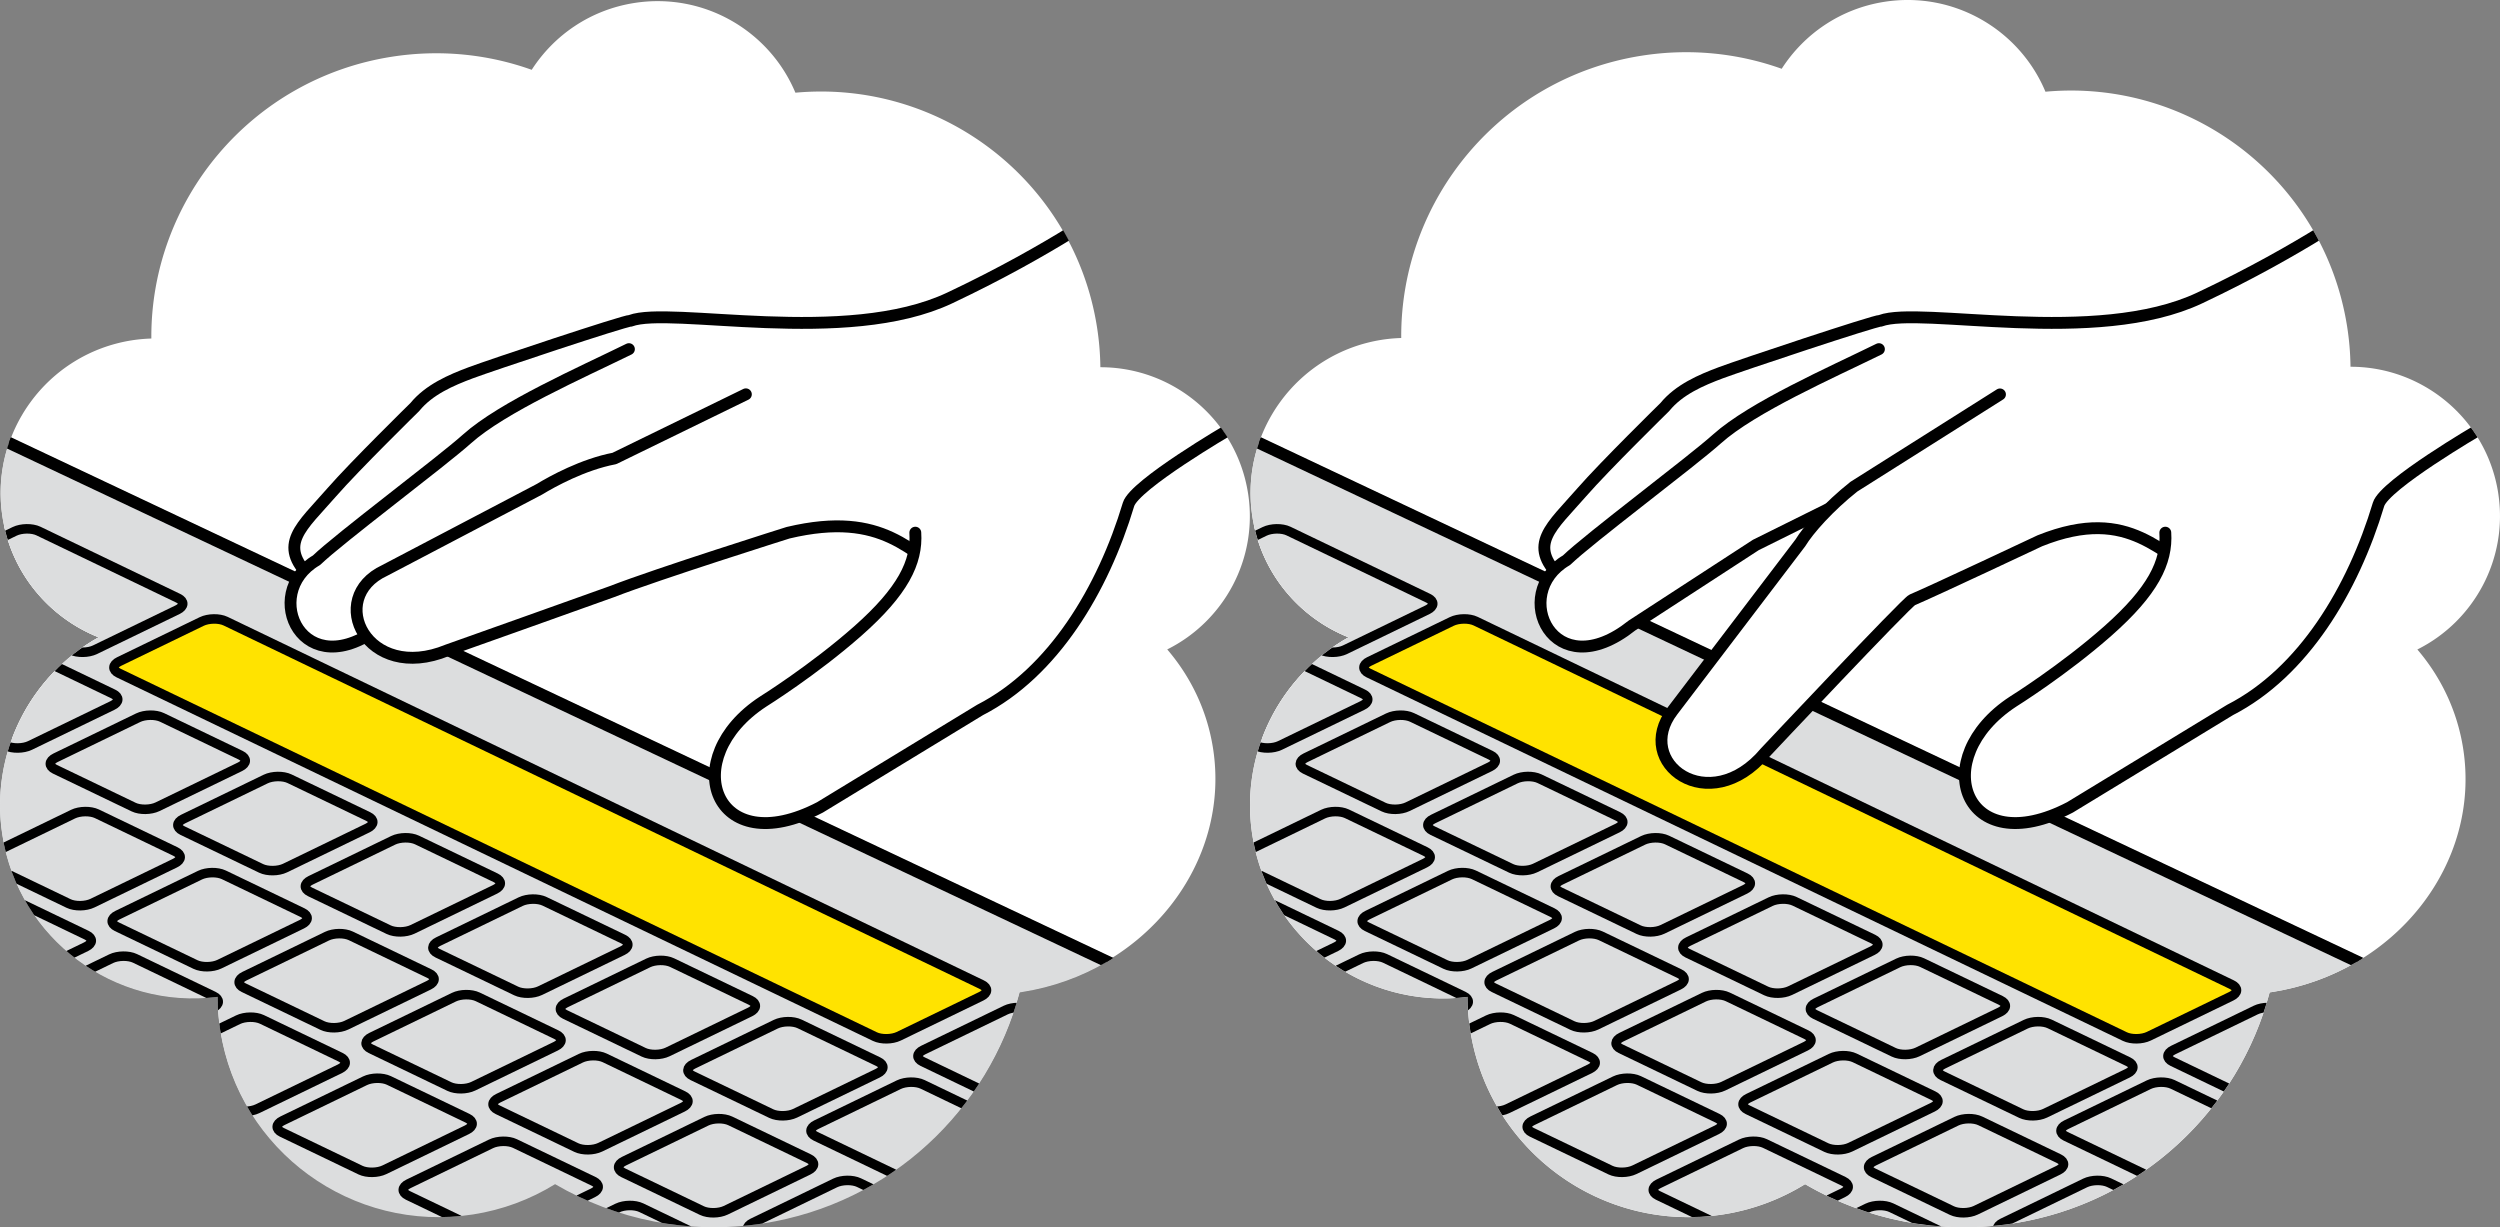 <svg xmlns="http://www.w3.org/2000/svg" xmlns:xlink="http://www.w3.org/1999/xlink" width="550" height="270" viewBox="-134.134 396.5 550 270"><rect x="-134.134" y="396.5" width="550" height="270" fill="#808080" stroke="none"/><path fill="#fff" d="M140.426 504.97c-2.55-16.168-16.555-27.702-32.478-27.68a61.685 61.685 0 0 0-.747-8.855c-5.066-32.13-34.307-54.48-66.346-51.54-5.697-13.623-20.16-22.134-35.438-19.74-9.667 1.514-17.678 7.09-22.572 14.703-9.55-3.41-20.067-4.555-30.795-2.873-31.007 4.86-53.094 31.627-52.887 61.992a34.575 34.575 0 0 0-4.257.39c-18.653 2.923-31.398 20.365-28.465 38.96 1.946 12.332 10.3 22.066 21.147 26.376-15.038 8.42-24 25.534-21.164 43.515 3.58 22.694 24.618 38.325 47.328 35.438a48.71 48.71 0 0 0 .598 7.405c4.172 26.456 29.07 44.53 55.61 40.37a48.571 48.571 0 0 0 18.033-6.647c13.34 7.78 29.353 11.194 45.81 8.616 28.073-4.4 49.55-24.994 56.367-50.73.167-.024.334-.046.5-.072 27.216-4.264 46.043-28.226 42.054-53.52-1.303-8.27-4.885-15.656-10.067-21.705 12.47-6.21 20.053-19.943 17.773-34.403z"/><defs><path id="a" d="M140.463 504.92c-2.55-16.2-16.56-27.754-32.486-27.733a61.89 61.89 0 0 0-.747-8.87c-5.07-32.19-34.317-54.582-66.364-51.638-5.698-13.648-20.166-22.175-35.448-19.777-9.67 1.517-17.682 7.103-22.578 14.73-9.55-3.418-20.073-4.563-30.803-2.88-31.014 4.87-53.107 31.688-52.9 62.11-1.41.044-2.83.166-4.258.39-18.66 2.928-31.408 20.403-28.474 39.032 1.945 12.355 10.302 22.107 21.15 26.425-15.04 8.436-24.006 25.582-21.168 43.597 3.58 22.736 24.624 38.397 47.34 35.504.01 2.448.204 4.928.597 7.42 4.173 26.504 29.077 44.613 55.624 40.446a48.58 48.58 0 0 0 18.037-6.66c13.342 7.794 29.36 11.215 45.822 8.632 28.08-4.408 49.56-25.04 56.38-50.825.167-.024.334-.046.5-.072 27.223-4.27 46.055-28.278 42.065-53.618-1.305-8.285-4.888-15.687-10.07-21.747 12.474-6.22 20.058-19.978 17.778-34.465z"/></defs><clipPath id="b"><use xlink:href="#a" overflow="visible"/></clipPath><path fill="#fff" d="M-109.87 547.648c1.446.682 1.466 1.808.046 2.502l-17.43 8.518c-1.42.694-3.762.704-5.207.02l-17.732-8.373c-1.444-.682-1.465-1.808-.045-2.5l17.43-8.518c1.42-.695 3.763-.704 5.207-.022l17.73 8.373z" clip-path="url(#b)"/><defs><path id="c" d="M140.463 504.92c-2.55-16.2-16.56-27.754-32.486-27.733a61.89 61.89 0 0 0-.747-8.87c-5.07-32.19-34.317-54.582-66.364-51.638-5.698-13.648-20.166-22.175-35.448-19.777-9.67 1.517-17.682 7.103-22.578 14.73-9.55-3.418-20.073-4.563-30.803-2.88-31.014 4.87-53.107 31.688-52.9 62.11-1.41.044-2.83.166-4.258.39-18.66 2.928-31.408 20.403-28.474 39.032 1.945 12.355 10.302 22.107 21.15 26.425-15.04 8.436-24.006 25.582-21.168 43.597 3.58 22.736 24.624 38.397 47.34 35.504.01 2.448.204 4.928.597 7.42 4.173 26.504 29.077 44.613 55.624 40.446a48.58 48.58 0 0 0 18.037-6.66c13.342 7.794 29.36 11.215 45.822 8.632 28.08-4.408 49.56-25.04 56.38-50.825.167-.024.334-.046.5-.072 27.223-4.27 46.055-28.278 42.065-53.618-1.305-8.285-4.888-15.687-10.07-21.747 12.474-6.22 20.058-19.978 17.778-34.465z"/></defs><clipPath id="d"><use xlink:href="#c" overflow="visible"/></clipPath><path fill="#fff" d="M-82.04 534.016c1.444.682 1.465 1.808.045 2.5l-17.43 8.52c-1.42.693-3.763.703-5.207.02l-46.113-21.777c-1.445-.683-1.465-1.81-.045-2.502l17.43-8.518c1.42-.694 3.763-.704 5.207-.02l46.113 21.776z" clip-path="url(#d)"/><defs><path id="e" d="M140.463 504.92c-2.55-16.2-16.56-27.754-32.486-27.733a61.89 61.89 0 0 0-.747-8.87c-5.07-32.19-34.317-54.582-66.364-51.638-5.698-13.648-20.166-22.175-35.448-19.777-9.67 1.517-17.682 7.103-22.578 14.73-9.55-3.418-20.073-4.563-30.803-2.88-31.014 4.87-53.107 31.688-52.9 62.11-1.41.044-2.83.166-4.258.39-18.66 2.928-31.408 20.403-28.474 39.032 1.945 12.355 10.302 22.107 21.15 26.425-15.04 8.436-24.006 25.582-21.168 43.597 3.58 22.736 24.624 38.397 47.34 35.504.01 2.448.204 4.928.597 7.42 4.173 26.504 29.077 44.613 55.624 40.446a48.58 48.58 0 0 0 18.037-6.66c13.342 7.794 29.36 11.215 45.822 8.632 28.08-4.408 49.56-25.04 56.38-50.825.167-.024.334-.046.5-.072 27.223-4.27 46.055-28.278 42.065-53.618-1.305-8.285-4.888-15.687-10.07-21.747 12.474-6.22 20.058-19.978 17.778-34.465z"/></defs><clipPath id="f"><use xlink:href="#e" overflow="visible"/></clipPath><path stroke="#000" stroke-width="2.308" stroke-linecap="round" stroke-linejoin="round" stroke-miterlimit="10" fill="none" d="M-150.118 485.454l300.72 142.023" clip-path="url(#f)"/><defs><path id="g" d="M140.463 504.92c-2.55-16.2-16.56-27.754-32.486-27.733a61.89 61.89 0 0 0-.747-8.87c-5.07-32.19-34.317-54.582-66.364-51.638-5.698-13.648-20.166-22.175-35.448-19.777-9.67 1.517-17.682 7.103-22.578 14.73-9.55-3.418-20.073-4.563-30.803-2.88-31.014 4.87-53.107 31.688-52.9 62.11-1.41.044-2.83.166-4.258.39-18.66 2.928-31.408 20.403-28.474 39.032 1.945 12.355 10.302 22.107 21.15 26.425-15.04 8.436-24.006 25.582-21.168 43.597 3.58 22.736 24.624 38.397 47.34 35.504.01 2.448.204 4.928.597 7.42 4.173 26.504 29.077 44.613 55.624 40.446a48.58 48.58 0 0 0 18.037-6.66c13.342 7.794 29.36 11.215 45.822 8.632 28.08-4.408 49.56-25.04 56.38-50.825.167-.024.334-.046.5-.072 27.223-4.27 46.055-28.278 42.065-53.618-1.305-8.285-4.888-15.687-10.07-21.747 12.474-6.22 20.058-19.978 17.778-34.465z"/></defs><clipPath id="h"><use xlink:href="#g" overflow="visible"/></clipPath><path fill="#DCDDDE" stroke="#000" stroke-width="2.611" stroke-linecap="round" stroke-linejoin="round" stroke-miterlimit="10" d="M150.603 627.477l-300.72-142.023-44.593 59.814 74.968 138.052 195.75 9.98z" clip-path="url(#h)"/><defs><path id="i" d="M140.463 504.92c-2.55-16.2-16.56-27.754-32.486-27.733a61.89 61.89 0 0 0-.747-8.87c-5.07-32.19-34.317-54.582-66.364-51.638-5.698-13.648-20.166-22.175-35.448-19.777-9.67 1.517-17.682 7.103-22.578 14.73-9.55-3.418-20.073-4.563-30.803-2.88-31.014 4.87-53.107 31.688-52.9 62.11-1.41.044-2.83.166-4.258.39-18.66 2.928-31.408 20.403-28.474 39.032 1.945 12.355 10.302 22.107 21.15 26.425-15.04 8.436-24.006 25.582-21.168 43.597 3.58 22.736 24.624 38.397 47.34 35.504.01 2.448.204 4.928.597 7.42 4.173 26.504 29.077 44.613 55.624 40.446a48.58 48.58 0 0 0 18.037-6.66c13.342 7.794 29.36 11.215 45.822 8.632 28.08-4.408 49.56-25.04 56.38-50.825.167-.024.334-.046.5-.072 27.223-4.27 46.055-28.278 42.065-53.618-1.305-8.285-4.888-15.687-10.07-21.747 12.474-6.22 20.058-19.978 17.778-34.465z"/></defs><clipPath id="j"><use xlink:href="#i" overflow="visible"/></clipPath><path clip-path="url(#j)" stroke="#000" stroke-width="2.611" stroke-linecap="round" stroke-linejoin="round" stroke-miterlimit="10" d="M-65.902 523.4c-7.253-7.113-1.943-10.913 4.756-18.597 5.06-5.802 18.263-18.745 18.263-18.745 3.132-3.847 7.968-5.918 12.36-7.564 4.39-1.645 33.788-11.452 35.094-11.426 8.784-3.29 47.356 5.8 70.24-5.02 22.885-10.817 36.606-20.96 36.606-20.96" fill="none"/><defs><path id="k" d="M140.463 504.92c-2.55-16.2-16.56-27.754-32.486-27.733a61.89 61.89 0 0 0-.747-8.87c-5.07-32.19-34.317-54.582-66.364-51.638-5.698-13.648-20.166-22.175-35.448-19.777-9.67 1.517-17.682 7.103-22.578 14.73-9.55-3.418-20.073-4.563-30.803-2.88-31.014 4.87-53.107 31.688-52.9 62.11-1.41.044-2.83.166-4.258.39-18.66 2.928-31.408 20.403-28.474 39.032 1.945 12.355 10.302 22.107 21.15 26.425-15.04 8.436-24.006 25.582-21.168 43.597 3.58 22.736 24.624 38.397 47.34 35.504.01 2.448.204 4.928.597 7.42 4.173 26.504 29.077 44.613 55.624 40.446a48.58 48.58 0 0 0 18.037-6.66c13.342 7.794 29.36 11.215 45.822 8.632 28.08-4.408 49.56-25.04 56.38-50.825.167-.024.334-.046.5-.072 27.223-4.27 46.055-28.278 42.065-53.618-1.305-8.285-4.888-15.687-10.07-21.747 12.474-6.22 20.058-19.978 17.778-34.465z"/></defs><clipPath id="l"><use xlink:href="#k" overflow="visible"/></clipPath><path clip-path="url(#l)" fill="#fff" stroke="#000" stroke-width="2.611" stroke-linecap="round" stroke-linejoin="round" stroke-miterlimit="10" d="M4.227 473.31c-10.522 5.167-27.84 12.782-35.61 19.74-5.733 5.135-28.172 21.915-33.115 26.702-12.54 7.275-2.995 28.213 14.397 14.36l27.25-17.722 49.888-24.77"/><defs><path id="m" d="M140.463 504.92c-2.55-16.2-16.56-27.754-32.486-27.733a61.89 61.89 0 0 0-.747-8.87c-5.07-32.19-34.317-54.582-66.364-51.638-5.698-13.648-20.166-22.175-35.448-19.777-9.67 1.517-17.682 7.103-22.578 14.73-9.55-3.418-20.073-4.563-30.803-2.88-31.014 4.87-53.107 31.688-52.9 62.11-1.41.044-2.83.166-4.258.39-18.66 2.928-31.408 20.403-28.474 39.032 1.945 12.355 10.302 22.107 21.15 26.425-15.04 8.436-24.006 25.582-21.168 43.597 3.58 22.736 24.624 38.397 47.34 35.504.01 2.448.204 4.928.597 7.42 4.173 26.504 29.077 44.613 55.624 40.446a48.58 48.58 0 0 0 18.037-6.66c13.342 7.794 29.36 11.215 45.822 8.632 28.08-4.408 49.56-25.04 56.38-50.825.167-.024.334-.046.5-.072 27.223-4.27 46.055-28.278 42.065-53.618-1.305-8.285-4.888-15.687-10.07-21.747 12.474-6.22 20.058-19.978 17.778-34.465z"/></defs><clipPath id="n"><use xlink:href="#m" overflow="visible"/></clipPath><path clip-path="url(#n)" stroke="#000" stroke-width="2.094" stroke-linecap="round" stroke-linejoin="round" stroke-miterlimit="10" d="M-95.512 583.855c1.41.678 1.352 1.82-.127 2.535l-18.163 8.805c-1.48.717-3.842.75-5.252.07l-17.303-8.316c-1.41-.68-1.352-1.82.128-2.536l18.164-8.805c1.48-.718 3.842-.75 5.25-.073l17.304 8.318z" fill="none"/><defs><path id="o" d="M140.463 504.92c-2.55-16.2-16.56-27.754-32.486-27.733a61.89 61.89 0 0 0-.747-8.87c-5.07-32.19-34.317-54.582-66.364-51.638-5.698-13.648-20.166-22.175-35.448-19.777-9.67 1.517-17.682 7.103-22.578 14.73-9.55-3.418-20.073-4.563-30.803-2.88-31.014 4.87-53.107 31.688-52.9 62.11-1.41.044-2.83.166-4.258.39-18.66 2.928-31.408 20.403-28.474 39.032 1.945 12.355 10.302 22.107 21.15 26.425-15.04 8.436-24.006 25.582-21.168 43.597 3.58 22.736 24.624 38.397 47.34 35.504.01 2.448.204 4.928.597 7.42 4.173 26.504 29.077 44.613 55.624 40.446a48.58 48.58 0 0 0 18.037-6.66c13.342 7.794 29.36 11.215 45.822 8.632 28.08-4.408 49.56-25.04 56.38-50.825.167-.024.334-.046.5-.072 27.223-4.27 46.055-28.278 42.065-53.618-1.305-8.285-4.888-15.687-10.07-21.747 12.474-6.22 20.058-19.978 17.778-34.465z"/></defs><clipPath id="p"><use xlink:href="#o" overflow="visible"/></clipPath><path clip-path="url(#p)" stroke="#000" stroke-width="2.094" stroke-linecap="round" stroke-linejoin="round" stroke-miterlimit="10" d="M-67.584 597.28c1.41.678 1.352 1.82-.127 2.536l-18.165 8.805c-1.48.718-3.843.75-5.253.073l-17.303-8.317c-1.41-.678-1.353-1.82.126-2.536l18.164-8.805c1.48-.717 3.842-.75 5.252-.072l17.304 8.317z" fill="none"/><defs><path id="q" d="M140.463 504.92c-2.55-16.2-16.56-27.754-32.486-27.733a61.89 61.89 0 0 0-.747-8.87c-5.07-32.19-34.317-54.582-66.364-51.638-5.698-13.648-20.166-22.175-35.448-19.777-9.67 1.517-17.682 7.103-22.578 14.73-9.55-3.418-20.073-4.563-30.803-2.88-31.014 4.87-53.107 31.688-52.9 62.11-1.41.044-2.83.166-4.258.39-18.66 2.928-31.408 20.403-28.474 39.032 1.945 12.355 10.302 22.107 21.15 26.425-15.04 8.436-24.006 25.582-21.168 43.597 3.58 22.736 24.624 38.397 47.34 35.504.01 2.448.204 4.928.597 7.42 4.173 26.504 29.077 44.613 55.624 40.446a48.58 48.58 0 0 0 18.037-6.66c13.342 7.794 29.36 11.215 45.822 8.632 28.08-4.408 49.56-25.04 56.38-50.825.167-.024.334-.046.5-.072 27.223-4.27 46.055-28.278 42.065-53.618-1.305-8.285-4.888-15.687-10.07-21.747 12.474-6.22 20.058-19.978 17.778-34.465z"/></defs><clipPath id="r"><use xlink:href="#q" overflow="visible"/></clipPath><path clip-path="url(#r)" stroke="#000" stroke-width="2.094" stroke-linecap="round" stroke-linejoin="round" stroke-miterlimit="10" d="M-39.657 610.705c1.41.678 1.353 1.82-.127 2.536l-18.164 8.806c-1.48.717-3.844.75-5.252.072l-17.303-8.318c-1.41-.678-1.352-1.82.127-2.535l18.163-8.805c1.48-.717 3.843-.75 5.252-.072l17.303 8.317z" fill="none"/><defs><path id="s" d="M140.463 504.92c-2.55-16.2-16.56-27.754-32.486-27.733a61.89 61.89 0 0 0-.747-8.87c-5.07-32.19-34.317-54.582-66.364-51.638-5.698-13.648-20.166-22.175-35.448-19.777-9.67 1.517-17.682 7.103-22.578 14.73-9.55-3.418-20.073-4.563-30.803-2.88-31.014 4.87-53.107 31.688-52.9 62.11-1.41.044-2.83.166-4.258.39-18.66 2.928-31.408 20.403-28.474 39.032 1.945 12.355 10.302 22.107 21.15 26.425-15.04 8.436-24.006 25.582-21.168 43.597 3.58 22.736 24.624 38.397 47.34 35.504.01 2.448.204 4.928.597 7.42 4.173 26.504 29.077 44.613 55.624 40.446a48.58 48.58 0 0 0 18.037-6.66c13.342 7.794 29.36 11.215 45.822 8.632 28.08-4.408 49.56-25.04 56.38-50.825.167-.024.334-.046.5-.072 27.223-4.27 46.055-28.278 42.065-53.618-1.305-8.285-4.888-15.687-10.07-21.747 12.474-6.22 20.058-19.978 17.778-34.465z"/></defs><clipPath id="t"><use xlink:href="#s" overflow="visible"/></clipPath><path clip-path="url(#t)" stroke="#000" stroke-width="2.094" stroke-linecap="round" stroke-linejoin="round" stroke-miterlimit="10" d="M-11.73 624.13c1.41.676 1.353 1.817-.127 2.534l-18.163 8.804c-1.48.717-3.843.75-5.253.072l-17.303-8.318c-1.41-.678-1.35-1.82.128-2.535l18.164-8.805c1.48-.717 3.842-.75 5.252-.072l17.303 8.32z" fill="none"/><defs><path id="u" d="M140.463 504.92c-2.55-16.2-16.56-27.754-32.486-27.733a61.89 61.89 0 0 0-.747-8.87c-5.07-32.19-34.317-54.582-66.364-51.638-5.698-13.648-20.166-22.175-35.448-19.777-9.67 1.517-17.682 7.103-22.578 14.73-9.55-3.418-20.073-4.563-30.803-2.88-31.014 4.87-53.107 31.688-52.9 62.11-1.41.044-2.83.166-4.258.39-18.66 2.928-31.408 20.403-28.474 39.032 1.945 12.355 10.302 22.107 21.15 26.425-15.04 8.436-24.006 25.582-21.168 43.597 3.58 22.736 24.624 38.397 47.34 35.504.01 2.448.204 4.928.597 7.42 4.173 26.504 29.077 44.613 55.624 40.446a48.58 48.58 0 0 0 18.037-6.66c13.342 7.794 29.36 11.215 45.822 8.632 28.08-4.408 49.56-25.04 56.38-50.825.167-.024.334-.046.5-.072 27.223-4.27 46.055-28.278 42.065-53.618-1.305-8.285-4.888-15.687-10.07-21.747 12.474-6.22 20.058-19.978 17.778-34.465z"/></defs><clipPath id="v"><use xlink:href="#u" overflow="visible"/></clipPath><path clip-path="url(#v)" stroke="#000" stroke-width="2.094" stroke-linecap="round" stroke-linejoin="round" stroke-miterlimit="10" d="M16.198 637.554c1.41.678 1.352 1.82-.127 2.535l-18.163 8.803c-1.48.717-3.842.75-5.252.072l-17.303-8.318c-1.41-.678-1.352-1.82.128-2.535l18.164-8.805c1.48-.717 3.842-.75 5.252-.072l17.302 8.32z" fill="none"/><defs><path id="w" d="M140.463 504.92c-2.55-16.2-16.56-27.754-32.486-27.733a61.89 61.89 0 0 0-.747-8.87c-5.07-32.19-34.317-54.582-66.364-51.638-5.698-13.648-20.166-22.175-35.448-19.777-9.67 1.517-17.682 7.103-22.578 14.73-9.55-3.418-20.073-4.563-30.803-2.88-31.014 4.87-53.107 31.688-52.9 62.11-1.41.044-2.83.166-4.258.39-18.66 2.928-31.408 20.403-28.474 39.032 1.945 12.355 10.302 22.107 21.15 26.425-15.04 8.436-24.006 25.582-21.168 43.597 3.58 22.736 24.624 38.397 47.34 35.504.01 2.448.204 4.928.597 7.42 4.173 26.504 29.077 44.613 55.624 40.446a48.58 48.58 0 0 0 18.037-6.66c13.342 7.794 29.36 11.215 45.822 8.632 28.08-4.408 49.56-25.04 56.38-50.825.167-.024.334-.046.5-.072 27.223-4.27 46.055-28.278 42.065-53.618-1.305-8.285-4.888-15.687-10.07-21.747 12.474-6.22 20.058-19.978 17.778-34.465z"/></defs><clipPath id="x"><use xlink:href="#w" overflow="visible"/></clipPath><path clip-path="url(#x)" stroke="#000" stroke-width="2.094" stroke-linecap="round" stroke-linejoin="round" stroke-miterlimit="10" d="M43.825 651.415c1.41.678 1.352 1.82-.127 2.535l-18.164 8.805c-1.48.717-3.842.75-5.252.072L2.98 654.51c-1.41-.678-1.353-1.82.127-2.535l18.164-8.805c1.48-.717 3.843-.75 5.253-.072l17.302 8.317z" fill="none"/><defs><path id="y" d="M140.463 504.92c-2.55-16.2-16.56-27.754-32.486-27.733a61.89 61.89 0 0 0-.747-8.87c-5.07-32.19-34.317-54.582-66.364-51.638-5.698-13.648-20.166-22.175-35.448-19.777-9.67 1.517-17.682 7.103-22.578 14.73-9.55-3.418-20.073-4.563-30.803-2.88-31.014 4.87-53.107 31.688-52.9 62.11-1.41.044-2.83.166-4.258.39-18.66 2.928-31.408 20.403-28.474 39.032 1.945 12.355 10.302 22.107 21.15 26.425-15.04 8.436-24.006 25.582-21.168 43.597 3.58 22.736 24.624 38.397 47.34 35.504.01 2.448.204 4.928.597 7.42 4.173 26.504 29.077 44.613 55.624 40.446a48.58 48.58 0 0 0 18.037-6.66c13.342 7.794 29.36 11.215 45.822 8.632 28.08-4.408 49.56-25.04 56.38-50.825.167-.024.334-.046.5-.072 27.223-4.27 46.055-28.278 42.065-53.618-1.305-8.285-4.888-15.687-10.07-21.747 12.474-6.22 20.058-19.978 17.778-34.465z"/></defs><clipPath id="z"><use xlink:href="#y" overflow="visible"/></clipPath><path clip-path="url(#z)" stroke="#000" stroke-width="2.094" stroke-linecap="round" stroke-linejoin="round" stroke-miterlimit="10" d="M72.147 665c1.41.677 1.352 1.818-.127 2.534l-18.164 8.805c-1.48.716-3.842.75-5.252.07L31.3 668.093c-1.41-.678-1.352-1.82.128-2.535l18.164-8.805c1.48-.717 3.842-.75 5.252-.072L72.147 665z" fill="none"/><defs><path id="A" d="M140.463 504.92c-2.55-16.2-16.56-27.754-32.486-27.733a61.89 61.89 0 0 0-.747-8.87c-5.07-32.19-34.317-54.582-66.364-51.638-5.698-13.648-20.166-22.175-35.448-19.777-9.67 1.517-17.682 7.103-22.578 14.73-9.55-3.418-20.073-4.563-30.803-2.88-31.014 4.87-53.107 31.688-52.9 62.11-1.41.044-2.83.166-4.258.39-18.66 2.928-31.408 20.403-28.474 39.032 1.945 12.355 10.302 22.107 21.15 26.425-15.04 8.436-24.006 25.582-21.168 43.597 3.58 22.736 24.624 38.397 47.34 35.504.01 2.448.204 4.928.597 7.42 4.173 26.504 29.077 44.613 55.624 40.446a48.58 48.58 0 0 0 18.037-6.66c13.342 7.794 29.36 11.215 45.822 8.632 28.08-4.408 49.56-25.04 56.38-50.825.167-.024.334-.046.5-.072 27.223-4.27 46.055-28.278 42.065-53.618-1.305-8.285-4.888-15.687-10.07-21.747 12.474-6.22 20.058-19.978 17.778-34.465z"/></defs><clipPath id="B"><use xlink:href="#A" overflow="visible"/></clipPath><path clip-path="url(#B)" stroke="#000" stroke-width="2.094" stroke-linecap="round" stroke-linejoin="round" stroke-miterlimit="10" d="M-115.066 602.24c1.41.678 1.352 1.82-.127 2.535l-18.164 8.805c-1.48.717-3.842.75-5.252.072l-17.302-8.318c-1.41-.678-1.35-1.82.128-2.536l18.164-8.804c1.48-.716 3.842-.75 5.25-.072l17.304 8.318z" fill="none"/><defs><path id="C" d="M140.463 504.92c-2.55-16.2-16.56-27.754-32.486-27.733a61.89 61.89 0 0 0-.747-8.87c-5.07-32.19-34.317-54.582-66.364-51.638-5.698-13.648-20.166-22.175-35.448-19.777-9.67 1.517-17.682 7.103-22.578 14.73-9.55-3.418-20.073-4.563-30.803-2.88-31.014 4.87-53.107 31.688-52.9 62.11-1.41.044-2.83.166-4.258.39-18.66 2.928-31.408 20.403-28.474 39.032 1.945 12.355 10.302 22.107 21.15 26.425-15.04 8.436-24.006 25.582-21.168 43.597 3.58 22.736 24.624 38.397 47.34 35.504.01 2.448.204 4.928.597 7.42 4.173 26.504 29.077 44.613 55.624 40.446a48.58 48.58 0 0 0 18.037-6.66c13.342 7.794 29.36 11.215 45.822 8.632 28.08-4.408 49.56-25.04 56.38-50.825.167-.024.334-.046.5-.072 27.223-4.27 46.055-28.278 42.065-53.618-1.305-8.285-4.888-15.687-10.07-21.747 12.474-6.22 20.058-19.978 17.778-34.465z"/></defs><clipPath id="D"><use xlink:href="#C" overflow="visible"/></clipPath><path clip-path="url(#D)" stroke="#000" stroke-width="2.094" stroke-linecap="round" stroke-linejoin="round" stroke-miterlimit="10" d="M-87.138 615.664c1.41.677 1.352 1.82-.127 2.535l-18.164 8.804c-1.478.717-3.84.75-5.25.072l-17.304-8.318c-1.41-.678-1.352-1.82.128-2.535l18.164-8.805c1.48-.717 3.842-.75 5.253-.072l17.302 8.318z" fill="none"/><defs><path id="E" d="M140.463 504.92c-2.55-16.2-16.56-27.754-32.486-27.733a61.89 61.89 0 0 0-.747-8.87c-5.07-32.19-34.317-54.582-66.364-51.638-5.698-13.648-20.166-22.175-35.448-19.777-9.67 1.517-17.682 7.103-22.578 14.73-9.55-3.418-20.073-4.563-30.803-2.88-31.014 4.87-53.107 31.688-52.9 62.11-1.41.044-2.83.166-4.258.39-18.66 2.928-31.408 20.403-28.474 39.032 1.945 12.355 10.302 22.107 21.15 26.425-15.04 8.436-24.006 25.582-21.168 43.597 3.58 22.736 24.624 38.397 47.34 35.504.01 2.448.204 4.928.597 7.42 4.173 26.504 29.077 44.613 55.624 40.446a48.58 48.58 0 0 0 18.037-6.66c13.342 7.794 29.36 11.215 45.822 8.632 28.08-4.408 49.56-25.04 56.38-50.825.167-.024.334-.046.5-.072 27.223-4.27 46.055-28.278 42.065-53.618-1.305-8.285-4.888-15.687-10.07-21.747 12.474-6.22 20.058-19.978 17.778-34.465z"/></defs><clipPath id="F"><use xlink:href="#E" overflow="visible"/></clipPath><path clip-path="url(#F)" stroke="#000" stroke-width="2.094" stroke-linecap="round" stroke-linejoin="round" stroke-miterlimit="10" d="M-59.21 629.09c1.408.677 1.35 1.818-.128 2.534l-18.164 8.805c-1.48.716-3.843.75-5.252.07l-17.304-8.316c-1.41-.678-1.352-1.82.128-2.535l18.164-8.806c1.48-.717 3.843-.75 5.252-.073l17.303 8.32z" fill="none"/><defs><path id="G" d="M140.463 504.92c-2.55-16.2-16.56-27.754-32.486-27.733a61.89 61.89 0 0 0-.747-8.87c-5.07-32.19-34.317-54.582-66.364-51.638-5.698-13.648-20.166-22.175-35.448-19.777-9.67 1.517-17.682 7.103-22.578 14.73-9.55-3.418-20.073-4.563-30.803-2.88-31.014 4.87-53.107 31.688-52.9 62.11-1.41.044-2.83.166-4.258.39-18.66 2.928-31.408 20.403-28.474 39.032 1.945 12.355 10.302 22.107 21.15 26.425-15.04 8.436-24.006 25.582-21.168 43.597 3.58 22.736 24.624 38.397 47.34 35.504.01 2.448.204 4.928.597 7.42 4.173 26.504 29.077 44.613 55.624 40.446a48.58 48.58 0 0 0 18.037-6.66c13.342 7.794 29.36 11.215 45.822 8.632 28.08-4.408 49.56-25.04 56.38-50.825.167-.024.334-.046.5-.072 27.223-4.27 46.055-28.278 42.065-53.618-1.305-8.285-4.888-15.687-10.07-21.747 12.474-6.22 20.058-19.978 17.778-34.465z"/></defs><clipPath id="H"><use xlink:href="#G" overflow="visible"/></clipPath><path clip-path="url(#H)" stroke="#000" stroke-width="2.094" stroke-linecap="round" stroke-linejoin="round" stroke-miterlimit="10" d="M-31.283 642.514c1.41.678 1.353 1.82-.127 2.535l-18.163 8.804c-1.48.718-3.843.75-5.252.073l-17.304-8.318c-1.41-.68-1.352-1.82.128-2.536l18.165-8.804c1.48-.718 3.842-.75 5.25-.073l17.304 8.317z" fill="none"/><defs><path id="I" d="M140.463 504.92c-2.55-16.2-16.56-27.754-32.486-27.733a61.89 61.89 0 0 0-.747-8.87c-5.07-32.19-34.317-54.582-66.364-51.638-5.698-13.648-20.166-22.175-35.448-19.777-9.67 1.517-17.682 7.103-22.578 14.73-9.55-3.418-20.073-4.563-30.803-2.88-31.014 4.87-53.107 31.688-52.9 62.11-1.41.044-2.83.166-4.258.39-18.66 2.928-31.408 20.403-28.474 39.032 1.945 12.355 10.302 22.107 21.15 26.425-15.04 8.436-24.006 25.582-21.168 43.597 3.58 22.736 24.624 38.397 47.34 35.504.01 2.448.204 4.928.597 7.42 4.173 26.504 29.077 44.613 55.624 40.446a48.58 48.58 0 0 0 18.037-6.66c13.342 7.794 29.36 11.215 45.822 8.632 28.08-4.408 49.56-25.04 56.38-50.825.167-.024.334-.046.5-.072 27.223-4.27 46.055-28.278 42.065-53.618-1.305-8.285-4.888-15.687-10.07-21.747 12.474-6.22 20.058-19.978 17.778-34.465z"/></defs><clipPath id="J"><use xlink:href="#I" overflow="visible"/></clipPath><path clip-path="url(#J)" stroke="#000" stroke-width="2.094" stroke-linecap="round" stroke-linejoin="round" stroke-miterlimit="10" d="M-3.552 656.39c1.41.678 1.353 1.82-.127 2.536l-18.162 8.805c-1.48.72-3.843.752-5.252.073l-17.304-8.317c-1.41-.678-1.352-1.82.127-2.535l18.163-8.804c1.48-.717 3.842-.75 5.252-.072l17.303 8.317z" fill="none"/><defs><path id="K" d="M140.463 504.92c-2.55-16.2-16.56-27.754-32.486-27.733a61.89 61.89 0 0 0-.747-8.87c-5.07-32.19-34.317-54.582-66.364-51.638-5.698-13.648-20.166-22.175-35.448-19.777-9.67 1.517-17.682 7.103-22.578 14.73-9.55-3.418-20.073-4.563-30.803-2.88-31.014 4.87-53.107 31.688-52.9 62.11-1.41.044-2.83.166-4.258.39-18.66 2.928-31.408 20.403-28.474 39.032 1.945 12.355 10.302 22.107 21.15 26.425-15.04 8.436-24.006 25.582-21.168 43.597 3.58 22.736 24.624 38.397 47.34 35.504.01 2.448.204 4.928.597 7.42 4.173 26.504 29.077 44.613 55.624 40.446a48.58 48.58 0 0 0 18.037-6.66c13.342 7.794 29.36 11.215 45.822 8.632 28.08-4.408 49.56-25.04 56.38-50.825.167-.024.334-.046.5-.072 27.223-4.27 46.055-28.278 42.065-53.618-1.305-8.285-4.888-15.687-10.07-21.747 12.474-6.22 20.058-19.978 17.778-34.465z"/></defs><clipPath id="L"><use xlink:href="#K" overflow="visible"/></clipPath><path clip-path="url(#L)" stroke="#000" stroke-width="2.094" stroke-linecap="round" stroke-linejoin="round" stroke-miterlimit="10" d="M24.248 670.512c1.41.677 1.353 1.82-.127 2.534L5.96 681.85c-1.48.72-3.843.752-5.252.073l-17.303-8.318c-1.41-.678-1.352-1.82.127-2.535l18.164-8.805c1.48-.718 3.842-.75 5.252-.073l17.302 8.32z" fill="none"/><defs><path id="M" d="M140.463 504.92c-2.55-16.2-16.56-27.754-32.486-27.733a61.89 61.89 0 0 0-.747-8.87c-5.07-32.19-34.317-54.582-66.364-51.638-5.698-13.648-20.166-22.175-35.448-19.777-9.67 1.517-17.682 7.103-22.578 14.73-9.55-3.418-20.073-4.563-30.803-2.88-31.014 4.87-53.107 31.688-52.9 62.11-1.41.044-2.83.166-4.258.39-18.66 2.928-31.408 20.403-28.474 39.032 1.945 12.355 10.302 22.107 21.15 26.425-15.04 8.436-24.006 25.582-21.168 43.597 3.58 22.736 24.624 38.397 47.34 35.504.01 2.448.204 4.928.597 7.42 4.173 26.504 29.077 44.613 55.624 40.446a48.58 48.58 0 0 0 18.037-6.66c13.342 7.794 29.36 11.215 45.822 8.632 28.08-4.408 49.56-25.04 56.38-50.825.167-.024.334-.046.5-.072 27.223-4.27 46.055-28.278 42.065-53.618-1.305-8.285-4.888-15.687-10.07-21.747 12.474-6.22 20.058-19.978 17.778-34.465z"/></defs><clipPath id="N"><use xlink:href="#M" overflow="visible"/></clipPath><path clip-path="url(#N)" stroke="#000" stroke-width="2.094" stroke-linecap="round" stroke-linejoin="round" stroke-miterlimit="10" d="M-109.247 549.16c1.41.68 1.352 1.82-.128 2.537l-18.164 8.805c-1.478.718-3.84.75-5.25.072l-17.304-8.317c-1.41-.678-1.352-1.82.128-2.536l18.163-8.803c1.48-.717 3.842-.75 5.252-.072l17.303 8.316z" fill="none"/><defs><path id="O" d="M140.463 504.92c-2.55-16.2-16.56-27.754-32.486-27.733a61.89 61.89 0 0 0-.747-8.87c-5.07-32.19-34.317-54.582-66.364-51.638-5.698-13.648-20.166-22.175-35.448-19.777-9.67 1.517-17.682 7.103-22.578 14.73-9.55-3.418-20.073-4.563-30.803-2.88-31.014 4.87-53.107 31.688-52.9 62.11-1.41.044-2.83.166-4.258.39-18.66 2.928-31.408 20.403-28.474 39.032 1.945 12.355 10.302 22.107 21.15 26.425-15.04 8.436-24.006 25.582-21.168 43.597 3.58 22.736 24.624 38.397 47.34 35.504.01 2.448.204 4.928.597 7.42 4.173 26.504 29.077 44.613 55.624 40.446a48.58 48.58 0 0 0 18.037-6.66c13.342 7.794 29.36 11.215 45.822 8.632 28.08-4.408 49.56-25.04 56.38-50.825.167-.024.334-.046.5-.072 27.223-4.27 46.055-28.278 42.065-53.618-1.305-8.285-4.888-15.687-10.07-21.747 12.474-6.22 20.058-19.978 17.778-34.465z"/></defs><clipPath id="P"><use xlink:href="#O" overflow="visible"/></clipPath><path clip-path="url(#P)" stroke="#000" stroke-width="2.094" stroke-linecap="round" stroke-linejoin="round" stroke-miterlimit="10" d="M-81.194 562.648c1.41.678 1.352 1.82-.127 2.536l-18.165 8.805c-1.48.716-3.843.75-5.252.07l-17.303-8.317c-1.41-.678-1.352-1.82.128-2.536l18.163-8.804c1.48-.717 3.843-.75 5.254-.072l17.302 8.318z" fill="none"/><defs><path id="Q" d="M140.463 504.92c-2.55-16.2-16.56-27.754-32.486-27.733a61.89 61.89 0 0 0-.747-8.87c-5.07-32.19-34.317-54.582-66.364-51.638-5.698-13.648-20.166-22.175-35.448-19.777-9.67 1.517-17.682 7.103-22.578 14.73-9.55-3.418-20.073-4.563-30.803-2.88-31.014 4.87-53.107 31.688-52.9 62.11-1.41.044-2.83.166-4.258.39-18.66 2.928-31.408 20.403-28.474 39.032 1.945 12.355 10.302 22.107 21.15 26.425-15.04 8.436-24.006 25.582-21.168 43.597 3.58 22.736 24.624 38.397 47.34 35.504.01 2.448.204 4.928.597 7.42 4.173 26.504 29.077 44.613 55.624 40.446a48.58 48.58 0 0 0 18.037-6.66c13.342 7.794 29.36 11.215 45.822 8.632 28.08-4.408 49.56-25.04 56.38-50.825.167-.024.334-.046.5-.072 27.223-4.27 46.055-28.278 42.065-53.618-1.305-8.285-4.888-15.687-10.07-21.747 12.474-6.22 20.058-19.978 17.778-34.465z"/></defs><clipPath id="R"><use xlink:href="#Q" overflow="visible"/></clipPath><path clip-path="url(#R)" stroke="#000" stroke-width="2.094" stroke-linecap="round" stroke-linejoin="round" stroke-miterlimit="10" d="M-53.14 576.134c1.41.678 1.353 1.82-.126 2.536l-18.164 8.805c-1.48.717-3.843.75-5.252.072l-17.303-8.317c-1.41-.678-1.352-1.82.127-2.535l18.164-8.805c1.48-.718 3.843-.75 5.252-.072l17.303 8.316z" fill="none"/><defs><path id="S" d="M140.463 504.92c-2.55-16.2-16.56-27.754-32.486-27.733a61.89 61.89 0 0 0-.747-8.87c-5.07-32.19-34.317-54.582-66.364-51.638-5.698-13.648-20.166-22.175-35.448-19.777-9.67 1.517-17.682 7.103-22.578 14.73-9.55-3.418-20.073-4.563-30.803-2.88-31.014 4.87-53.107 31.688-52.9 62.11-1.41.044-2.83.166-4.258.39-18.66 2.928-31.408 20.403-28.474 39.032 1.945 12.355 10.302 22.107 21.15 26.425-15.04 8.436-24.006 25.582-21.168 43.597 3.58 22.736 24.624 38.397 47.34 35.504.01 2.448.204 4.928.597 7.42 4.173 26.504 29.077 44.613 55.624 40.446a48.58 48.58 0 0 0 18.037-6.66c13.342 7.794 29.36 11.215 45.822 8.632 28.08-4.408 49.56-25.04 56.38-50.825.167-.024.334-.046.5-.072 27.223-4.27 46.055-28.278 42.065-53.618-1.305-8.285-4.888-15.687-10.07-21.747 12.474-6.22 20.058-19.978 17.778-34.465z"/></defs><clipPath id="T"><use xlink:href="#S" overflow="visible"/></clipPath><path clip-path="url(#T)" stroke="#000" stroke-width="2.094" stroke-linecap="round" stroke-linejoin="round" stroke-miterlimit="10" d="M-25.086 589.62c1.41.677 1.353 1.818-.127 2.534l-18.164 8.805c-1.48.716-3.843.748-5.252.07l-17.302-8.316c-1.41-.678-1.352-1.82.127-2.536l18.164-8.804c1.48-.718 3.84-.75 5.25-.072l17.304 8.317z" fill="none"/><defs><path id="U" d="M140.463 504.92c-2.55-16.2-16.56-27.754-32.486-27.733a61.89 61.89 0 0 0-.747-8.87c-5.07-32.19-34.317-54.582-66.364-51.638-5.698-13.648-20.166-22.175-35.448-19.777-9.67 1.517-17.682 7.103-22.578 14.73-9.55-3.418-20.073-4.563-30.803-2.88-31.014 4.87-53.107 31.688-52.9 62.11-1.41.044-2.83.166-4.258.39-18.66 2.928-31.408 20.403-28.474 39.032 1.945 12.355 10.302 22.107 21.15 26.425-15.04 8.436-24.006 25.582-21.168 43.597 3.58 22.736 24.624 38.397 47.34 35.504.01 2.448.204 4.928.597 7.42 4.173 26.504 29.077 44.613 55.624 40.446a48.58 48.58 0 0 0 18.037-6.66c13.342 7.794 29.36 11.215 45.822 8.632 28.08-4.408 49.56-25.04 56.38-50.825.167-.024.334-.046.5-.072 27.223-4.27 46.055-28.278 42.065-53.618-1.305-8.285-4.888-15.687-10.07-21.747 12.474-6.22 20.058-19.978 17.778-34.465z"/></defs><clipPath id="V"><use xlink:href="#U" overflow="visible"/></clipPath><path clip-path="url(#V)" stroke="#000" stroke-width="2.094" stroke-linecap="round" stroke-linejoin="round" stroke-miterlimit="10" d="M2.97 603.105c1.41.678 1.352 1.818-.128 2.535l-18.164 8.804c-1.48.717-3.843.75-5.252.072l-17.304-8.318c-1.41-.677-1.35-1.82.128-2.534l18.164-8.805c1.48-.718 3.842-.75 5.25-.073l17.305 8.318z" fill="none"/><defs><path id="W" d="M140.463 504.92c-2.55-16.2-16.56-27.754-32.486-27.733a61.89 61.89 0 0 0-.747-8.87c-5.07-32.19-34.317-54.582-66.364-51.638-5.698-13.648-20.166-22.175-35.448-19.777-9.67 1.517-17.682 7.103-22.578 14.73-9.55-3.418-20.073-4.563-30.803-2.88-31.014 4.87-53.107 31.688-52.9 62.11-1.41.044-2.83.166-4.258.39-18.66 2.928-31.408 20.403-28.474 39.032 1.945 12.355 10.302 22.107 21.15 26.425-15.04 8.436-24.006 25.582-21.168 43.597 3.58 22.736 24.624 38.397 47.34 35.504.01 2.448.204 4.928.597 7.42 4.173 26.504 29.077 44.613 55.624 40.446a48.58 48.58 0 0 0 18.037-6.66c13.342 7.794 29.36 11.215 45.822 8.632 28.08-4.408 49.56-25.04 56.38-50.825.167-.024.334-.046.5-.072 27.223-4.27 46.055-28.278 42.065-53.618-1.305-8.285-4.888-15.687-10.07-21.747 12.474-6.22 20.058-19.978 17.778-34.465z"/></defs><clipPath id="X"><use xlink:href="#W" overflow="visible"/></clipPath><path clip-path="url(#X)" stroke="#000" stroke-width="2.094" stroke-linecap="round" stroke-linejoin="round" stroke-miterlimit="10" d="M31.024 616.59c1.41.68 1.352 1.82-.128 2.536l-18.163 8.805c-1.48.718-3.843.75-5.252.073l-17.302-8.317c-1.41-.678-1.352-1.82.127-2.536l18.164-8.805c1.48-.718 3.84-.75 5.25-.072l17.304 8.318z" fill="none"/><defs><path id="Y" d="M140.463 504.92c-2.55-16.2-16.56-27.754-32.486-27.733a61.89 61.89 0 0 0-.747-8.87c-5.07-32.19-34.317-54.582-66.364-51.638-5.698-13.648-20.166-22.175-35.448-19.777-9.67 1.517-17.682 7.103-22.578 14.73-9.55-3.418-20.073-4.563-30.803-2.88-31.014 4.87-53.107 31.688-52.9 62.11-1.41.044-2.83.166-4.258.39-18.66 2.928-31.408 20.403-28.474 39.032 1.945 12.355 10.302 22.107 21.15 26.425-15.04 8.436-24.006 25.582-21.168 43.597 3.58 22.736 24.624 38.397 47.34 35.504.01 2.448.204 4.928.597 7.42 4.173 26.504 29.077 44.613 55.624 40.446a48.58 48.58 0 0 0 18.037-6.66c13.342 7.794 29.36 11.215 45.822 8.632 28.08-4.408 49.56-25.04 56.38-50.825.167-.024.334-.046.5-.072 27.223-4.27 46.055-28.278 42.065-53.618-1.305-8.285-4.888-15.687-10.07-21.747 12.474-6.22 20.058-19.978 17.778-34.465z"/></defs><clipPath id="Z"><use xlink:href="#Y" overflow="visible"/></clipPath><path clip-path="url(#Z)" stroke="#000" stroke-width="2.094" stroke-linecap="round" stroke-linejoin="round" stroke-miterlimit="10" d="M59.078 630.076c1.41.678 1.352 1.82-.127 2.535l-18.164 8.805c-1.48.717-3.843.75-5.252.072L18.23 633.17c-1.41-.678-1.35-1.82.128-2.536l18.164-8.805c1.48-.718 3.842-.75 5.25-.073l17.306 8.32z" fill="none"/><defs><path id="aa" d="M140.463 504.92c-2.55-16.2-16.56-27.754-32.486-27.733a61.89 61.89 0 0 0-.747-8.87c-5.07-32.19-34.317-54.582-66.364-51.638-5.698-13.648-20.166-22.175-35.448-19.777-9.67 1.517-17.682 7.103-22.578 14.73-9.55-3.418-20.073-4.563-30.803-2.88-31.014 4.87-53.107 31.688-52.9 62.11-1.41.044-2.83.166-4.258.39-18.66 2.928-31.408 20.403-28.474 39.032 1.945 12.355 10.302 22.107 21.15 26.425-15.04 8.436-24.006 25.582-21.168 43.597 3.58 22.736 24.624 38.397 47.34 35.504.01 2.448.204 4.928.597 7.42 4.173 26.504 29.077 44.613 55.624 40.446a48.58 48.58 0 0 0 18.037-6.66c13.342 7.794 29.36 11.215 45.822 8.632 28.08-4.408 49.56-25.04 56.38-50.825.167-.024.334-.046.5-.072 27.223-4.27 46.055-28.278 42.065-53.618-1.305-8.285-4.888-15.687-10.07-21.747 12.474-6.22 20.058-19.978 17.778-34.465z"/></defs><clipPath id="ab"><use xlink:href="#aa" overflow="visible"/></clipPath><path clip-path="url(#ab)" stroke="#000" stroke-width="2.094" stroke-linecap="round" stroke-linejoin="round" stroke-miterlimit="10" d="M86.15 643.382c1.41.678 1.352 1.82-.127 2.535l-18.165 8.804c-1.48.718-3.843.75-5.252.073l-17.303-8.317c-1.41-.678-1.352-1.82.127-2.536l18.164-8.805c1.48-.717 3.842-.75 5.25-.072l17.306 8.32z" fill="none"/><defs><path id="ac" d="M140.463 504.92c-2.55-16.2-16.56-27.754-32.486-27.733a61.89 61.89 0 0 0-.747-8.87c-5.07-32.19-34.317-54.582-66.364-51.638-5.698-13.648-20.166-22.175-35.448-19.777-9.67 1.517-17.682 7.103-22.578 14.73-9.55-3.418-20.073-4.563-30.803-2.88-31.014 4.87-53.107 31.688-52.9 62.11-1.41.044-2.83.166-4.258.39-18.66 2.928-31.408 20.403-28.474 39.032 1.945 12.355 10.302 22.107 21.15 26.425-15.04 8.436-24.006 25.582-21.168 43.597 3.58 22.736 24.624 38.397 47.34 35.504.01 2.448.204 4.928.597 7.42 4.173 26.504 29.077 44.613 55.624 40.446a48.58 48.58 0 0 0 18.037-6.66c13.342 7.794 29.36 11.215 45.822 8.632 28.08-4.408 49.56-25.04 56.38-50.825.167-.024.334-.046.5-.072 27.223-4.27 46.055-28.278 42.065-53.618-1.305-8.285-4.888-15.687-10.07-21.747 12.474-6.22 20.058-19.978 17.778-34.465z"/></defs><clipPath id="ad"><use xlink:href="#ac" overflow="visible"/></clipPath><path clip-path="url(#ad)" stroke="#000" stroke-width="2.094" stroke-linecap="round" stroke-linejoin="round" stroke-miterlimit="10" d="M109.68 626.958c1.41.678 1.352 1.82-.127 2.535l-18.165 8.805c-1.48.717-3.843.75-5.252.072l-17.303-8.317c-1.41-.678-1.352-1.82.128-2.536l18.165-8.805c1.48-.717 3.842-.75 5.252-.072l17.303 8.318z" fill="none"/><defs><path id="ae" d="M140.463 504.92c-2.55-16.2-16.56-27.754-32.486-27.733a61.89 61.89 0 0 0-.747-8.87c-5.07-32.19-34.317-54.582-66.364-51.638-5.698-13.648-20.166-22.175-35.448-19.777-9.67 1.517-17.682 7.103-22.578 14.73-9.55-3.418-20.073-4.563-30.803-2.88-31.014 4.87-53.107 31.688-52.9 62.11-1.41.044-2.83.166-4.258.39-18.66 2.928-31.408 20.403-28.474 39.032 1.945 12.355 10.302 22.107 21.15 26.425-15.04 8.436-24.006 25.582-21.168 43.597 3.58 22.736 24.624 38.397 47.34 35.504.01 2.448.204 4.928.597 7.42 4.173 26.504 29.077 44.613 55.624 40.446a48.58 48.58 0 0 0 18.037-6.66c13.342 7.794 29.36 11.215 45.822 8.632 28.08-4.408 49.56-25.04 56.38-50.825.167-.024.334-.046.5-.072 27.223-4.27 46.055-28.278 42.065-53.618-1.305-8.285-4.888-15.687-10.07-21.747 12.474-6.22 20.058-19.978 17.778-34.465z"/></defs><clipPath id="af"><use xlink:href="#ae" overflow="visible"/></clipPath><path stroke="#000" stroke-width="2.094" stroke-linecap="round" stroke-linejoin="round" stroke-miterlimit="10" d="M-94.947 528.102c1.41.678 1.353 1.82-.127 2.535l-18.164 8.805c-1.48.717-3.842.75-5.253.072l-30.725-14.77c-1.41-.677-1.352-1.818.128-2.535l18.164-8.805c1.48-.717 3.843-.75 5.252-.072l30.723 14.77z" fill="none" clip-path="url(#af)"/><defs><path id="ag" d="M140.463 504.92c-2.55-16.2-16.56-27.754-32.486-27.733a61.89 61.89 0 0 0-.747-8.87c-5.07-32.19-34.317-54.582-66.364-51.638-5.698-13.648-20.166-22.175-35.448-19.777-9.67 1.517-17.682 7.103-22.578 14.73-9.55-3.418-20.073-4.563-30.803-2.88-31.014 4.87-53.107 31.688-52.9 62.11-1.41.044-2.83.166-4.258.39-18.66 2.928-31.408 20.403-28.474 39.032 1.945 12.355 10.302 22.107 21.15 26.425-15.04 8.436-24.006 25.582-21.168 43.597 3.58 22.736 24.624 38.397 47.34 35.504.01 2.448.204 4.928.597 7.42 4.173 26.504 29.077 44.613 55.624 40.446a48.58 48.58 0 0 0 18.037-6.66c13.342 7.794 29.36 11.215 45.822 8.632 28.08-4.408 49.56-25.04 56.38-50.825.167-.024.334-.046.5-.072 27.223-4.27 46.055-28.278 42.065-53.618-1.305-8.285-4.888-15.687-10.07-21.747 12.474-6.22 20.058-19.978 17.778-34.465z"/></defs><clipPath id="ah"><use xlink:href="#ag" overflow="visible"/></clipPath><g clip-path="url(#ah)"><path fill="#FFE300" d="M81.88 613.136c1.41.677 1.354 1.818-.127 2.534l-18.163 8.805c-1.48.718-3.843.75-5.252.073l-166.386-79.98c-1.41-.678-1.353-1.82.128-2.537l18.164-8.804c1.48-.717 3.843-.75 5.252-.072L81.88 613.136z"/><path stroke="#000" stroke-width="2.094" stroke-linecap="round" stroke-linejoin="round" stroke-miterlimit="10" d="M81.88 613.136c1.41.677 1.354 1.818-.127 2.534l-18.163 8.805c-1.48.718-3.843.75-5.252.073l-166.386-79.98c-1.41-.678-1.353-1.82.128-2.537l18.164-8.804c1.48-.717 3.843-.75 5.252-.072L81.88 613.136z" fill="none"/></g><defs><path id="ai" d="M140.463 504.92c-2.55-16.2-16.56-27.754-32.486-27.733a61.89 61.89 0 0 0-.747-8.87c-5.07-32.19-34.317-54.582-66.364-51.638-5.698-13.648-20.166-22.175-35.448-19.777-9.67 1.517-17.682 7.103-22.578 14.73-9.55-3.418-20.073-4.563-30.803-2.88-31.014 4.87-53.107 31.688-52.9 62.11-1.41.044-2.83.166-4.258.39-18.66 2.928-31.408 20.403-28.474 39.032 1.945 12.355 10.302 22.107 21.15 26.425-15.04 8.436-24.006 25.582-21.168 43.597 3.58 22.736 24.624 38.397 47.34 35.504.01 2.448.204 4.928.597 7.42 4.173 26.504 29.077 44.613 55.624 40.446a48.58 48.58 0 0 0 18.037-6.66c13.342 7.794 29.36 11.215 45.822 8.632 28.08-4.408 49.56-25.04 56.38-50.825.167-.024.334-.046.5-.072 27.223-4.27 46.055-28.278 42.065-53.618-1.305-8.285-4.888-15.687-10.07-21.747 12.474-6.22 20.058-19.978 17.778-34.465z"/></defs><clipPath id="aj"><use xlink:href="#ai" overflow="visible"/></clipPath><path clip-path="url(#aj)" fill="#fff" stroke="#000" stroke-width="2.611" stroke-linecap="round" stroke-linejoin="round" stroke-miterlimit="10" d="M29.956 483.25L1.028 497.366c-6.897 1.32-13.625 5.034-16.533 6.797l-33.978 17.828c-13.134 6.08-3.924 24.855 13.765 17.576 0 0 34.906-12.404 36.19-12.902 10.238-3.974 38.77-12.962 38.77-12.962 21.36-5.077 26.97 4.808 36.136 9.553l26.956-12.036"/><defs><path id="ak" d="M140.463 504.92c-2.55-16.2-16.56-27.754-32.486-27.733a61.89 61.89 0 0 0-.747-8.87c-5.07-32.19-34.317-54.582-66.364-51.638-5.698-13.648-20.166-22.175-35.448-19.777-9.67 1.517-17.682 7.103-22.578 14.73-9.55-3.418-20.073-4.563-30.803-2.88-31.014 4.87-53.107 31.688-52.9 62.11-1.41.044-2.83.166-4.258.39-18.66 2.928-31.408 20.403-28.474 39.032 1.945 12.355 10.302 22.107 21.15 26.425-15.04 8.436-24.006 25.582-21.168 43.597 3.58 22.736 24.624 38.397 47.34 35.504.01 2.448.204 4.928.597 7.42 4.173 26.504 29.077 44.613 55.624 40.446a48.58 48.58 0 0 0 18.037-6.66c13.342 7.794 29.36 11.215 45.822 8.632 28.08-4.408 49.56-25.04 56.38-50.825.167-.024.334-.046.5-.072 27.223-4.27 46.055-28.278 42.065-53.618-1.305-8.285-4.888-15.687-10.07-21.747 12.474-6.22 20.058-19.978 17.778-34.465z"/></defs><clipPath id="al"><use xlink:href="#ak" overflow="visible"/></clipPath><g clip-path="url(#al)" fill="#fff"><path d="M168.9 653.693c1.633.772 1.656 2.045.05 2.83l-19.72 9.636c-1.607.784-4.257.795-5.89.023l-35.615-16.82c-1.634-.772-1.657-2.045-.05-2.83l19.72-9.636c1.605-.786 4.255-.796 5.89-.024l35.614 16.82z"/><path stroke="#000" stroke-width="2.611" stroke-linecap="round" stroke-linejoin="round" stroke-miterlimit="10" d="M168.9 653.693c1.633.772 1.656 2.045.05 2.83l-19.72 9.636c-1.607.784-4.257.795-5.89.023l-35.615-16.82c-1.634-.772-1.657-2.045-.05-2.83l19.72-9.636c1.605-.786 4.255-.796 5.89-.024l35.614 16.82z"/></g><defs><path id="am" d="M140.463 504.92c-2.55-16.2-16.56-27.754-32.486-27.733a61.89 61.89 0 0 0-.747-8.87c-5.07-32.19-34.317-54.582-66.364-51.638-5.698-13.648-20.166-22.175-35.448-19.777-9.67 1.517-17.682 7.103-22.578 14.73-9.55-3.418-20.073-4.563-30.803-2.88-31.014 4.87-53.107 31.688-52.9 62.11-1.41.044-2.83.166-4.258.39-18.66 2.928-31.408 20.403-28.474 39.032 1.945 12.355 10.302 22.107 21.15 26.425-15.04 8.436-24.006 25.582-21.168 43.597 3.58 22.736 24.624 38.397 47.34 35.504.01 2.448.204 4.928.597 7.42 4.173 26.504 29.077 44.613 55.624 40.446a48.58 48.58 0 0 0 18.037-6.66c13.342 7.794 29.36 11.215 45.822 8.632 28.08-4.408 49.56-25.04 56.38-50.825.167-.024.334-.046.5-.072 27.223-4.27 46.055-28.278 42.065-53.618-1.305-8.285-4.888-15.687-10.07-21.747 12.474-6.22 20.058-19.978 17.778-34.465z"/></defs><clipPath id="an"><use xlink:href="#am" overflow="visible"/></clipPath><path clip-path="url(#an)" fill="#fff" stroke="#000" stroke-width="2.611" stroke-linecap="round" stroke-linejoin="round" stroke-miterlimit="10" d="M67.233 513.688c.435 6.523-2.777 12.908-12.634 21.622-9.72 8.593-20.826 15.524-20.826 15.524-19.16 12.475-10.83 35.483 12.495 23.286l35.21-21.43c16.114-8.262 27.04-26.502 32.663-45.22 1.307-4.347 22.21-16.522 22.21-16.522"/><path fill="#fff" d="M415.463 504.92c-2.55-16.2-16.56-27.754-32.486-27.733a61.89 61.89 0 0 0-.747-8.87c-5.07-32.19-34.317-54.58-66.364-51.638-5.698-13.648-20.166-22.175-35.448-19.777-9.67 1.517-17.682 7.103-22.578 14.73-9.55-3.418-20.073-4.563-30.802-2.88-31.015 4.87-53.107 31.687-52.9 62.11-1.41.044-2.83.166-4.258.39-18.66 2.928-31.408 20.404-28.474 39.033 1.945 12.355 10.302 22.107 21.15 26.425-15.04 8.437-24.006 25.583-21.168 43.598 3.58 22.736 24.624 38.397 47.34 35.504.01 2.447.204 4.927.597 7.42 4.173 26.503 29.077 44.612 55.624 40.445a48.58 48.58 0 0 0 18.037-6.66c13.342 7.793 29.36 11.214 45.822 8.63 28.078-4.407 49.56-25.04 56.38-50.823.167-.024.334-.046.5-.072 27.223-4.272 46.055-28.28 42.065-53.62-1.305-8.284-4.887-15.686-10.07-21.746 12.474-6.22 20.058-19.98 17.778-34.466z"/><defs><path id="ao" d="M415.463 504.92c-2.55-16.2-16.56-27.754-32.486-27.733a61.89 61.89 0 0 0-.747-8.87c-5.07-32.19-34.317-54.58-66.364-51.638-5.698-13.648-20.166-22.175-35.448-19.777-9.67 1.517-17.682 7.103-22.578 14.73-9.55-3.418-20.073-4.563-30.802-2.88-31.015 4.87-53.107 31.687-52.9 62.11-1.41.044-2.83.166-4.258.39-18.66 2.928-31.408 20.404-28.474 39.033 1.945 12.355 10.302 22.107 21.15 26.425-15.04 8.437-24.006 25.583-21.168 43.598 3.58 22.736 24.624 38.397 47.34 35.504.01 2.447.204 4.927.597 7.42 4.173 26.503 29.077 44.612 55.624 40.445a48.58 48.58 0 0 0 18.037-6.66c13.342 7.793 29.36 11.214 45.822 8.63 28.078-4.407 49.56-25.04 56.38-50.823.167-.024.334-.046.5-.072 27.223-4.272 46.055-28.28 42.065-53.62-1.305-8.284-4.887-15.686-10.07-21.746 12.474-6.22 20.058-19.98 17.778-34.466z"/></defs><clipPath id="ap"><use xlink:href="#ao" overflow="visible"/></clipPath><path fill="#fff" d="M165.132 547.647c1.445.682 1.465 1.808.045 2.502l-17.43 8.517c-1.42.694-3.762.704-5.207.02l-17.73-8.373c-1.445-.682-1.466-1.808-.046-2.5l17.43-8.518c1.42-.695 3.763-.704 5.207-.022l17.732 8.373z" clip-path="url(#ap)"/><defs><path id="aq" d="M415.463 504.92c-2.55-16.2-16.56-27.754-32.486-27.733a61.89 61.89 0 0 0-.747-8.87c-5.07-32.19-34.317-54.58-66.364-51.638-5.698-13.648-20.166-22.175-35.448-19.777-9.67 1.517-17.682 7.103-22.578 14.73-9.55-3.418-20.073-4.563-30.802-2.88-31.015 4.87-53.107 31.687-52.9 62.11-1.41.044-2.83.166-4.258.39-18.66 2.928-31.408 20.404-28.474 39.033 1.945 12.355 10.302 22.107 21.15 26.425-15.04 8.437-24.006 25.583-21.168 43.598 3.58 22.736 24.624 38.397 47.34 35.504.01 2.447.204 4.927.597 7.42 4.173 26.503 29.077 44.612 55.624 40.445a48.58 48.58 0 0 0 18.037-6.66c13.342 7.793 29.36 11.214 45.822 8.63 28.078-4.407 49.56-25.04 56.38-50.823.167-.024.334-.046.5-.072 27.223-4.272 46.055-28.28 42.065-53.62-1.305-8.284-4.887-15.686-10.07-21.746 12.474-6.22 20.058-19.98 17.778-34.466z"/></defs><clipPath id="ar"><use xlink:href="#aq" overflow="visible"/></clipPath><path fill="#fff" d="M192.96 534.015c1.445.682 1.466 1.808.046 2.5l-17.43 8.52c-1.42.693-3.763.703-5.207.02l-46.114-21.777c-1.445-.682-1.465-1.808-.045-2.5l17.43-8.52c1.42-.693 3.764-.703 5.208-.02l46.113 21.777z" clip-path="url(#ar)"/><defs><path id="as" d="M415.463 504.92c-2.55-16.2-16.56-27.754-32.486-27.733a61.89 61.89 0 0 0-.747-8.87c-5.07-32.19-34.317-54.58-66.364-51.638-5.698-13.648-20.166-22.175-35.448-19.777-9.67 1.517-17.682 7.103-22.578 14.73-9.55-3.418-20.073-4.563-30.802-2.88-31.015 4.87-53.107 31.687-52.9 62.11-1.41.044-2.83.166-4.258.39-18.66 2.928-31.408 20.404-28.474 39.033 1.945 12.355 10.302 22.107 21.15 26.425-15.04 8.437-24.006 25.583-21.168 43.598 3.58 22.736 24.624 38.397 47.34 35.504.01 2.447.204 4.927.597 7.42 4.173 26.503 29.077 44.612 55.624 40.445a48.58 48.58 0 0 0 18.037-6.66c13.342 7.793 29.36 11.214 45.822 8.63 28.078-4.407 49.56-25.04 56.38-50.823.167-.024.334-.046.5-.072 27.223-4.272 46.055-28.28 42.065-53.62-1.305-8.284-4.887-15.686-10.07-21.746 12.474-6.22 20.058-19.98 17.778-34.466z"/></defs><clipPath id="at"><use xlink:href="#as" overflow="visible"/></clipPath><path stroke="#000" stroke-width="2.308" stroke-linecap="round" stroke-linejoin="round" stroke-miterlimit="10" fill="none" d="M124.883 485.453l300.72 142.023" clip-path="url(#at)"/><defs><path id="au" d="M415.463 504.92c-2.55-16.2-16.56-27.754-32.486-27.733a61.89 61.89 0 0 0-.747-8.87c-5.07-32.19-34.317-54.58-66.364-51.638-5.698-13.648-20.166-22.175-35.448-19.777-9.67 1.517-17.682 7.103-22.578 14.73-9.55-3.418-20.073-4.563-30.802-2.88-31.015 4.87-53.107 31.687-52.9 62.11-1.41.044-2.83.166-4.258.39-18.66 2.928-31.408 20.404-28.474 39.033 1.945 12.355 10.302 22.107 21.15 26.425-15.04 8.437-24.006 25.583-21.168 43.598 3.58 22.736 24.624 38.397 47.34 35.504.01 2.447.204 4.927.597 7.42 4.173 26.503 29.077 44.612 55.624 40.445a48.58 48.58 0 0 0 18.037-6.66c13.342 7.793 29.36 11.214 45.822 8.63 28.078-4.407 49.56-25.04 56.38-50.823.167-.024.334-.046.5-.072 27.223-4.272 46.055-28.28 42.065-53.62-1.305-8.284-4.887-15.686-10.07-21.746 12.474-6.22 20.058-19.98 17.778-34.466z"/></defs><clipPath id="av"><use xlink:href="#au" overflow="visible"/></clipPath><path fill="#DCDDDE" stroke="#000" stroke-width="2.611" stroke-linecap="round" stroke-linejoin="round" stroke-miterlimit="10" d="M425.603 627.476l-300.72-142.023-44.592 59.815 74.97 138.05 195.75 9.98z" clip-path="url(#av)"/><defs><path id="aw" d="M415.463 504.92c-2.55-16.2-16.56-27.754-32.486-27.733a61.89 61.89 0 0 0-.747-8.87c-5.07-32.19-34.317-54.58-66.364-51.638-5.698-13.648-20.166-22.175-35.448-19.777-9.67 1.517-17.682 7.103-22.578 14.73-9.55-3.418-20.073-4.563-30.802-2.88-31.015 4.87-53.107 31.687-52.9 62.11-1.41.044-2.83.166-4.258.39-18.66 2.928-31.408 20.404-28.474 39.033 1.945 12.355 10.302 22.107 21.15 26.425-15.04 8.437-24.006 25.583-21.168 43.598 3.58 22.736 24.624 38.397 47.34 35.504.01 2.447.204 4.927.597 7.42 4.173 26.503 29.077 44.612 55.624 40.445a48.58 48.58 0 0 0 18.037-6.66c13.342 7.793 29.36 11.214 45.822 8.63 28.078-4.407 49.56-25.04 56.38-50.823.167-.024.334-.046.5-.072 27.223-4.272 46.055-28.28 42.065-53.62-1.305-8.284-4.887-15.686-10.07-21.746 12.474-6.22 20.058-19.98 17.778-34.466z"/></defs><clipPath id="ax"><use xlink:href="#aw" overflow="visible"/></clipPath><path clip-path="url(#ax)" stroke="#000" stroke-width="2.611" stroke-linecap="round" stroke-linejoin="round" stroke-miterlimit="10" d="M209.1 523.4c-7.254-7.114-1.944-10.913 4.755-18.598 5.06-5.802 18.263-18.745 18.263-18.745 3.132-3.847 7.968-5.918 12.36-7.564 4.39-1.645 33.788-11.452 35.094-11.426 8.783-3.29 47.355 5.8 70.24-5.02 22.884-10.817 36.605-20.96 36.605-20.96" fill="none"/><defs><path id="ay" d="M415.463 504.92c-2.55-16.2-16.56-27.754-32.486-27.733a61.89 61.89 0 0 0-.747-8.87c-5.07-32.19-34.317-54.58-66.364-51.638-5.698-13.648-20.166-22.175-35.448-19.777-9.67 1.517-17.682 7.103-22.578 14.73-9.55-3.418-20.073-4.563-30.802-2.88-31.015 4.87-53.107 31.687-52.9 62.11-1.41.044-2.83.166-4.258.39-18.66 2.928-31.408 20.404-28.474 39.033 1.945 12.355 10.302 22.107 21.15 26.425-15.04 8.437-24.006 25.583-21.168 43.598 3.58 22.736 24.624 38.397 47.34 35.504.01 2.447.204 4.927.597 7.42 4.173 26.503 29.077 44.612 55.624 40.445a48.58 48.58 0 0 0 18.037-6.66c13.342 7.793 29.36 11.214 45.822 8.63 28.078-4.407 49.56-25.04 56.38-50.823.167-.024.334-.046.5-.072 27.223-4.272 46.055-28.28 42.065-53.62-1.305-8.284-4.887-15.686-10.07-21.746 12.474-6.22 20.058-19.98 17.778-34.466z"/></defs><clipPath id="az"><use xlink:href="#ay" overflow="visible"/></clipPath><path clip-path="url(#az)" fill="#fff" stroke="#000" stroke-width="2.611" stroke-linecap="round" stroke-linejoin="round" stroke-miterlimit="10" d="M279.227 473.31c-10.522 5.167-27.84 12.78-35.608 19.738-5.735 5.136-28.173 21.916-33.117 26.703-12.54 7.276-2.995 28.214 14.397 14.36l27.252-17.72 49.887-24.77"/><defs><path id="aA" d="M415.463 504.92c-2.55-16.2-16.56-27.754-32.486-27.733a61.89 61.89 0 0 0-.747-8.87c-5.07-32.19-34.317-54.58-66.364-51.638-5.698-13.648-20.166-22.175-35.448-19.777-9.67 1.517-17.682 7.103-22.578 14.73-9.55-3.418-20.073-4.563-30.802-2.88-31.015 4.87-53.107 31.687-52.9 62.11-1.41.044-2.83.166-4.258.39-18.66 2.928-31.408 20.404-28.474 39.033 1.945 12.355 10.302 22.107 21.15 26.425-15.04 8.437-24.006 25.583-21.168 43.598 3.58 22.736 24.624 38.397 47.34 35.504.01 2.447.204 4.927.597 7.42 4.173 26.503 29.077 44.612 55.624 40.445a48.58 48.58 0 0 0 18.037-6.66c13.342 7.793 29.36 11.214 45.822 8.63 28.078-4.407 49.56-25.04 56.38-50.823.167-.024.334-.046.5-.072 27.223-4.272 46.055-28.28 42.065-53.62-1.305-8.284-4.887-15.686-10.07-21.746 12.474-6.22 20.058-19.98 17.778-34.466z"/></defs><clipPath id="aB"><use xlink:href="#aA" overflow="visible"/></clipPath><path clip-path="url(#aB)" stroke="#000" stroke-width="2.094" stroke-linecap="round" stroke-linejoin="round" stroke-miterlimit="10" d="M179.49 583.854c1.41.678 1.35 1.82-.128 2.535l-18.164 8.804c-1.48.717-3.842.75-5.252.07l-17.303-8.316c-1.41-.678-1.352-1.818.128-2.535l18.164-8.805c1.48-.717 3.842-.75 5.25-.072l17.305 8.318z" fill="none"/><defs><path id="aC" d="M415.463 504.92c-2.55-16.2-16.56-27.754-32.486-27.733a61.89 61.89 0 0 0-.747-8.87c-5.07-32.19-34.317-54.58-66.364-51.638-5.698-13.648-20.166-22.175-35.448-19.777-9.67 1.517-17.682 7.103-22.578 14.73-9.55-3.418-20.073-4.563-30.802-2.88-31.015 4.87-53.107 31.687-52.9 62.11-1.41.044-2.83.166-4.258.39-18.66 2.928-31.408 20.404-28.474 39.033 1.945 12.355 10.302 22.107 21.15 26.425-15.04 8.437-24.006 25.583-21.168 43.598 3.58 22.736 24.624 38.397 47.34 35.504.01 2.447.204 4.927.597 7.42 4.173 26.503 29.077 44.612 55.624 40.445a48.58 48.58 0 0 0 18.037-6.66c13.342 7.793 29.36 11.214 45.822 8.63 28.078-4.407 49.56-25.04 56.38-50.823.167-.024.334-.046.5-.072 27.223-4.272 46.055-28.28 42.065-53.62-1.305-8.284-4.887-15.686-10.07-21.746 12.474-6.22 20.058-19.98 17.778-34.466z"/></defs><clipPath id="aD"><use xlink:href="#aC" overflow="visible"/></clipPath><path clip-path="url(#aD)" stroke="#000" stroke-width="2.094" stroke-linecap="round" stroke-linejoin="round" stroke-miterlimit="10" d="M207.416 597.28c1.41.677 1.352 1.82-.127 2.535l-18.164 8.804c-1.48.716-3.843.75-5.253.07l-17.303-8.316c-1.41-.678-1.352-1.82.127-2.536l18.164-8.805c1.48-.717 3.843-.75 5.253-.072l17.303 8.32z" fill="none"/><defs><path id="aE" d="M415.463 504.92c-2.55-16.2-16.56-27.754-32.486-27.733a61.89 61.89 0 0 0-.747-8.87c-5.07-32.19-34.317-54.58-66.364-51.638-5.698-13.648-20.166-22.175-35.448-19.777-9.67 1.517-17.682 7.103-22.578 14.73-9.55-3.418-20.073-4.563-30.802-2.88-31.015 4.87-53.107 31.687-52.9 62.11-1.41.044-2.83.166-4.258.39-18.66 2.928-31.408 20.404-28.474 39.033 1.945 12.355 10.302 22.107 21.15 26.425-15.04 8.437-24.006 25.583-21.168 43.598 3.58 22.736 24.624 38.397 47.34 35.504.01 2.447.204 4.927.597 7.42 4.173 26.503 29.077 44.612 55.624 40.445a48.58 48.58 0 0 0 18.037-6.66c13.342 7.793 29.36 11.214 45.822 8.63 28.078-4.407 49.56-25.04 56.38-50.823.167-.024.334-.046.5-.072 27.223-4.272 46.055-28.28 42.065-53.62-1.305-8.284-4.887-15.686-10.07-21.746 12.474-6.22 20.058-19.98 17.778-34.466z"/></defs><clipPath id="aF"><use xlink:href="#aE" overflow="visible"/></clipPath><path clip-path="url(#aF)" stroke="#000" stroke-width="2.094" stroke-linecap="round" stroke-linejoin="round" stroke-miterlimit="10" d="M235.344 610.704c1.41.678 1.353 1.82-.127 2.536l-18.164 8.805c-1.48.717-3.844.75-5.253.072l-17.303-8.318c-1.41-.68-1.352-1.82.127-2.536l18.163-8.805c1.48-.718 3.843-.75 5.252-.073l17.304 8.317z" fill="none"/><defs><path id="aG" d="M415.463 504.92c-2.55-16.2-16.56-27.754-32.486-27.733a61.89 61.89 0 0 0-.747-8.87c-5.07-32.19-34.317-54.58-66.364-51.638-5.698-13.648-20.166-22.175-35.448-19.777-9.67 1.517-17.682 7.103-22.578 14.73-9.55-3.418-20.073-4.563-30.802-2.88-31.015 4.87-53.107 31.687-52.9 62.11-1.41.044-2.83.166-4.258.39-18.66 2.928-31.408 20.404-28.474 39.033 1.945 12.355 10.302 22.107 21.15 26.425-15.04 8.437-24.006 25.583-21.168 43.598 3.58 22.736 24.624 38.397 47.34 35.504.01 2.447.204 4.927.597 7.42 4.173 26.503 29.077 44.612 55.624 40.445a48.58 48.58 0 0 0 18.037-6.66c13.342 7.793 29.36 11.214 45.822 8.63 28.078-4.407 49.56-25.04 56.38-50.823.167-.024.334-.046.5-.072 27.223-4.272 46.055-28.28 42.065-53.62-1.305-8.284-4.887-15.686-10.07-21.746 12.474-6.22 20.058-19.98 17.778-34.466z"/></defs><clipPath id="aH"><use xlink:href="#aG" overflow="visible"/></clipPath><path clip-path="url(#aH)" stroke="#000" stroke-width="2.094" stroke-linecap="round" stroke-linejoin="round" stroke-miterlimit="10" d="M263.27 624.13c1.41.676 1.353 1.817-.127 2.534l-18.164 8.804c-1.48.717-3.844.75-5.254.072l-17.303-8.318c-1.41-.678-1.35-1.82.128-2.535l18.165-8.805c1.48-.717 3.842-.75 5.252-.072l17.304 8.32z" fill="none"/><defs><path id="aI" d="M415.463 504.92c-2.55-16.2-16.56-27.754-32.486-27.733a61.89 61.89 0 0 0-.747-8.87c-5.07-32.19-34.317-54.58-66.364-51.638-5.698-13.648-20.166-22.175-35.448-19.777-9.67 1.517-17.682 7.103-22.578 14.73-9.55-3.418-20.073-4.563-30.802-2.88-31.015 4.87-53.107 31.687-52.9 62.11-1.41.044-2.83.166-4.258.39-18.66 2.928-31.408 20.404-28.474 39.033 1.945 12.355 10.302 22.107 21.15 26.425-15.04 8.437-24.006 25.583-21.168 43.598 3.58 22.736 24.624 38.397 47.34 35.504.01 2.447.204 4.927.597 7.42 4.173 26.503 29.077 44.612 55.624 40.445a48.58 48.58 0 0 0 18.037-6.66c13.342 7.793 29.36 11.214 45.822 8.63 28.078-4.407 49.56-25.04 56.38-50.823.167-.024.334-.046.5-.072 27.223-4.272 46.055-28.28 42.065-53.62-1.305-8.284-4.887-15.686-10.07-21.746 12.474-6.22 20.058-19.98 17.778-34.466z"/></defs><clipPath id="aJ"><use xlink:href="#aI" overflow="visible"/></clipPath><path clip-path="url(#aJ)" stroke="#000" stroke-width="2.094" stroke-linecap="round" stroke-linejoin="round" stroke-miterlimit="10" d="M291.2 637.553c1.41.678 1.35 1.82-.128 2.535l-18.164 8.804c-1.48.717-3.842.75-5.252.072l-17.303-8.318c-1.41-.678-1.352-1.82.128-2.535l18.165-8.804c1.48-.717 3.842-.75 5.252-.072l17.302 8.32z" fill="none"/><defs><path id="aK" d="M415.463 504.92c-2.55-16.2-16.56-27.754-32.486-27.733a61.89 61.89 0 0 0-.747-8.87c-5.07-32.19-34.317-54.58-66.364-51.638-5.698-13.648-20.166-22.175-35.448-19.777-9.67 1.517-17.682 7.103-22.578 14.73-9.55-3.418-20.073-4.563-30.802-2.88-31.015 4.87-53.107 31.687-52.9 62.11-1.41.044-2.83.166-4.258.39-18.66 2.928-31.408 20.404-28.474 39.033 1.945 12.355 10.302 22.107 21.15 26.425-15.04 8.437-24.006 25.583-21.168 43.598 3.58 22.736 24.624 38.397 47.34 35.504.01 2.447.204 4.927.597 7.42 4.173 26.503 29.077 44.612 55.624 40.445a48.58 48.58 0 0 0 18.037-6.66c13.342 7.793 29.36 11.214 45.822 8.63 28.078-4.407 49.56-25.04 56.38-50.823.167-.024.334-.046.5-.072 27.223-4.272 46.055-28.28 42.065-53.62-1.305-8.284-4.887-15.686-10.07-21.746 12.474-6.22 20.058-19.98 17.778-34.466z"/></defs><clipPath id="aL"><use xlink:href="#aK" overflow="visible"/></clipPath><path clip-path="url(#aL)" stroke="#000" stroke-width="2.094" stroke-linecap="round" stroke-linejoin="round" stroke-miterlimit="10" d="M318.825 651.414c1.41.678 1.352 1.82-.127 2.535l-18.164 8.804c-1.48.717-3.842.75-5.252.072l-17.303-8.317c-1.41-.68-1.353-1.82.127-2.536l18.164-8.805c1.48-.718 3.843-.75 5.253-.073l17.302 8.317z" fill="none"/><defs><path id="aM" d="M415.463 504.92c-2.55-16.2-16.56-27.754-32.486-27.733a61.89 61.89 0 0 0-.747-8.87c-5.07-32.19-34.317-54.58-66.364-51.638-5.698-13.648-20.166-22.175-35.448-19.777-9.67 1.517-17.682 7.103-22.578 14.73-9.55-3.418-20.073-4.563-30.802-2.88-31.015 4.87-53.107 31.687-52.9 62.11-1.41.044-2.83.166-4.258.39-18.66 2.928-31.408 20.404-28.474 39.033 1.945 12.355 10.302 22.107 21.15 26.425-15.04 8.437-24.006 25.583-21.168 43.598 3.58 22.736 24.624 38.397 47.34 35.504.01 2.447.204 4.927.597 7.42 4.173 26.503 29.077 44.612 55.624 40.445a48.58 48.58 0 0 0 18.037-6.66c13.342 7.793 29.36 11.214 45.822 8.63 28.078-4.407 49.56-25.04 56.38-50.823.167-.024.334-.046.5-.072 27.223-4.272 46.055-28.28 42.065-53.62-1.305-8.284-4.887-15.686-10.07-21.746 12.474-6.22 20.058-19.98 17.778-34.466z"/></defs><clipPath id="aN"><use xlink:href="#aM" overflow="visible"/></clipPath><path clip-path="url(#aN)" stroke="#000" stroke-width="2.094" stroke-linecap="round" stroke-linejoin="round" stroke-miterlimit="10" d="M347.147 664.998c1.41.678 1.352 1.82-.127 2.535l-18.164 8.804c-1.48.717-3.842.75-5.252.072l-17.303-8.32c-1.41-.677-1.35-1.818.13-2.534l18.163-8.805c1.48-.716 3.842-.75 5.252-.07l17.302 8.318z" fill="none"/><defs><path id="aO" d="M415.463 504.92c-2.55-16.2-16.56-27.754-32.486-27.733a61.89 61.89 0 0 0-.747-8.87c-5.07-32.19-34.317-54.58-66.364-51.638-5.698-13.648-20.166-22.175-35.448-19.777-9.67 1.517-17.682 7.103-22.578 14.73-9.55-3.418-20.073-4.563-30.802-2.88-31.015 4.87-53.107 31.687-52.9 62.11-1.41.044-2.83.166-4.258.39-18.66 2.928-31.408 20.404-28.474 39.033 1.945 12.355 10.302 22.107 21.15 26.425-15.04 8.437-24.006 25.583-21.168 43.598 3.58 22.736 24.624 38.397 47.34 35.504.01 2.447.204 4.927.597 7.42 4.173 26.503 29.077 44.612 55.624 40.445a48.58 48.58 0 0 0 18.037-6.66c13.342 7.793 29.36 11.214 45.822 8.63 28.078-4.407 49.56-25.04 56.38-50.823.167-.024.334-.046.5-.072 27.223-4.272 46.055-28.28 42.065-53.62-1.305-8.284-4.887-15.686-10.07-21.746 12.474-6.22 20.058-19.98 17.778-34.466z"/></defs><clipPath id="aP"><use xlink:href="#aO" overflow="visible"/></clipPath><path clip-path="url(#aP)" stroke="#000" stroke-width="2.094" stroke-linecap="round" stroke-linejoin="round" stroke-miterlimit="10" d="M159.935 602.24c1.41.677 1.352 1.818-.127 2.534l-18.164 8.805c-1.48.716-3.842.748-5.252.07l-17.303-8.317c-1.41-.678-1.353-1.82.127-2.536l18.164-8.804c1.48-.716 3.843-.75 5.252-.072l17.303 8.32z" fill="none"/><defs><path id="aQ" d="M415.463 504.92c-2.55-16.2-16.56-27.754-32.486-27.733a61.89 61.89 0 0 0-.747-8.87c-5.07-32.19-34.317-54.58-66.364-51.638-5.698-13.648-20.166-22.175-35.448-19.777-9.67 1.517-17.682 7.103-22.578 14.73-9.55-3.418-20.073-4.563-30.802-2.88-31.015 4.87-53.107 31.687-52.9 62.11-1.41.044-2.83.166-4.258.39-18.66 2.928-31.408 20.404-28.474 39.033 1.945 12.355 10.302 22.107 21.15 26.425-15.04 8.437-24.006 25.583-21.168 43.598 3.58 22.736 24.624 38.397 47.34 35.504.01 2.447.204 4.927.597 7.42 4.173 26.503 29.077 44.612 55.624 40.445a48.58 48.58 0 0 0 18.037-6.66c13.342 7.793 29.36 11.214 45.822 8.63 28.078-4.407 49.56-25.04 56.38-50.823.167-.024.334-.046.5-.072 27.223-4.272 46.055-28.28 42.065-53.62-1.305-8.284-4.887-15.686-10.07-21.746 12.474-6.22 20.058-19.98 17.778-34.466z"/></defs><clipPath id="aR"><use xlink:href="#aQ" overflow="visible"/></clipPath><path clip-path="url(#aR)" stroke="#000" stroke-width="2.094" stroke-linecap="round" stroke-linejoin="round" stroke-miterlimit="10" d="M187.863 615.664c1.41.677 1.352 1.82-.127 2.535l-18.164 8.804c-1.48.717-3.842.75-5.252.072l-17.303-8.318c-1.41-.678-1.352-1.82.128-2.535l18.163-8.805c1.48-.717 3.842-.75 5.253-.072l17.303 8.318z" fill="none"/><defs><path id="aS" d="M415.463 504.92c-2.55-16.2-16.56-27.754-32.486-27.733a61.89 61.89 0 0 0-.747-8.87c-5.07-32.19-34.317-54.58-66.364-51.638-5.698-13.648-20.166-22.175-35.448-19.777-9.67 1.517-17.682 7.103-22.578 14.73-9.55-3.418-20.073-4.563-30.802-2.88-31.015 4.87-53.107 31.687-52.9 62.11-1.41.044-2.83.166-4.258.39-18.66 2.928-31.408 20.404-28.474 39.033 1.945 12.355 10.302 22.107 21.15 26.425-15.04 8.437-24.006 25.583-21.168 43.598 3.58 22.736 24.624 38.397 47.34 35.504.01 2.447.204 4.927.597 7.42 4.173 26.503 29.077 44.612 55.624 40.445a48.58 48.58 0 0 0 18.037-6.66c13.342 7.793 29.36 11.214 45.822 8.63 28.078-4.407 49.56-25.04 56.38-50.823.167-.024.334-.046.5-.072 27.223-4.272 46.055-28.28 42.065-53.62-1.305-8.284-4.887-15.686-10.07-21.746 12.474-6.22 20.058-19.98 17.778-34.466z"/></defs><clipPath id="aT"><use xlink:href="#aS" overflow="visible"/></clipPath><path clip-path="url(#aT)" stroke="#000" stroke-width="2.094" stroke-linecap="round" stroke-linejoin="round" stroke-miterlimit="10" d="M215.79 629.088c1.41.678 1.352 1.82-.127 2.535l-18.164 8.804c-1.48.717-3.844.75-5.253.072l-17.304-8.318c-1.41-.678-1.352-1.82.128-2.535l18.164-8.805c1.48-.717 3.843-.75 5.252-.073l17.304 8.318z" fill="none"/><defs><path id="aU" d="M415.463 504.92c-2.55-16.2-16.56-27.754-32.486-27.733a61.89 61.89 0 0 0-.747-8.87c-5.07-32.19-34.317-54.58-66.364-51.638-5.698-13.648-20.166-22.175-35.448-19.777-9.67 1.517-17.682 7.103-22.578 14.73-9.55-3.418-20.073-4.563-30.802-2.88-31.015 4.87-53.107 31.687-52.9 62.11-1.41.044-2.83.166-4.258.39-18.66 2.928-31.408 20.404-28.474 39.033 1.945 12.355 10.302 22.107 21.15 26.425-15.04 8.437-24.006 25.583-21.168 43.598 3.58 22.736 24.624 38.397 47.34 35.504.01 2.447.204 4.927.597 7.42 4.173 26.503 29.077 44.612 55.624 40.445a48.58 48.58 0 0 0 18.037-6.66c13.342 7.793 29.36 11.214 45.822 8.63 28.078-4.407 49.56-25.04 56.38-50.823.167-.024.334-.046.5-.072 27.223-4.272 46.055-28.28 42.065-53.62-1.305-8.284-4.887-15.686-10.07-21.746 12.474-6.22 20.058-19.98 17.778-34.466z"/></defs><clipPath id="aV"><use xlink:href="#aU" overflow="visible"/></clipPath><path clip-path="url(#aV)" stroke="#000" stroke-width="2.094" stroke-linecap="round" stroke-linejoin="round" stroke-miterlimit="10" d="M243.717 642.513c1.41.678 1.353 1.82-.127 2.535l-18.164 8.804c-1.48.718-3.843.75-5.252.073l-17.304-8.318c-1.41-.678-1.353-1.82.127-2.535l18.165-8.804c1.48-.718 3.842-.75 5.25-.073l17.305 8.318z" fill="none"/><defs><path id="aW" d="M415.463 504.92c-2.55-16.2-16.56-27.754-32.486-27.733a61.89 61.89 0 0 0-.747-8.87c-5.07-32.19-34.317-54.58-66.364-51.638-5.698-13.648-20.166-22.175-35.448-19.777-9.67 1.517-17.682 7.103-22.578 14.73-9.55-3.418-20.073-4.563-30.802-2.88-31.015 4.87-53.107 31.687-52.9 62.11-1.41.044-2.83.166-4.258.39-18.66 2.928-31.408 20.404-28.474 39.033 1.945 12.355 10.302 22.107 21.15 26.425-15.04 8.437-24.006 25.583-21.168 43.598 3.58 22.736 24.624 38.397 47.34 35.504.01 2.447.204 4.927.597 7.42 4.173 26.503 29.077 44.612 55.624 40.445a48.58 48.58 0 0 0 18.037-6.66c13.342 7.793 29.36 11.214 45.822 8.63 28.078-4.407 49.56-25.04 56.38-50.823.167-.024.334-.046.5-.072 27.223-4.272 46.055-28.28 42.065-53.62-1.305-8.284-4.887-15.686-10.07-21.746 12.474-6.22 20.058-19.98 17.778-34.466z"/></defs><clipPath id="aX"><use xlink:href="#aW" overflow="visible"/></clipPath><path clip-path="url(#aX)" stroke="#000" stroke-width="2.094" stroke-linecap="round" stroke-linejoin="round" stroke-miterlimit="10" d="M271.448 656.39c1.41.677 1.353 1.82-.127 2.535l-18.162 8.805c-1.48.718-3.843.75-5.252.072l-17.303-8.318c-1.41-.678-1.352-1.82.127-2.535l18.164-8.806c1.48-.717 3.842-.75 5.252-.072l17.302 8.318z" fill="none"/><defs><path id="aY" d="M415.463 504.92c-2.55-16.2-16.56-27.754-32.486-27.733a61.89 61.89 0 0 0-.747-8.87c-5.07-32.19-34.317-54.58-66.364-51.638-5.698-13.648-20.166-22.175-35.448-19.777-9.67 1.517-17.682 7.103-22.578 14.73-9.55-3.418-20.073-4.563-30.802-2.88-31.015 4.87-53.107 31.687-52.9 62.11-1.41.044-2.83.166-4.258.39-18.66 2.928-31.408 20.404-28.474 39.033 1.945 12.355 10.302 22.107 21.15 26.425-15.04 8.437-24.006 25.583-21.168 43.598 3.58 22.736 24.624 38.397 47.34 35.504.01 2.447.204 4.927.597 7.42 4.173 26.503 29.077 44.612 55.624 40.445a48.58 48.58 0 0 0 18.037-6.66c13.342 7.793 29.36 11.214 45.822 8.63 28.078-4.407 49.56-25.04 56.38-50.823.167-.024.334-.046.5-.072 27.223-4.272 46.055-28.28 42.065-53.62-1.305-8.284-4.887-15.686-10.07-21.746 12.474-6.22 20.058-19.98 17.778-34.466z"/></defs><clipPath id="aZ"><use xlink:href="#aY" overflow="visible"/></clipPath><path clip-path="url(#aZ)" stroke="#000" stroke-width="2.094" stroke-linecap="round" stroke-linejoin="round" stroke-miterlimit="10" d="M299.25 670.51c1.41.678 1.352 1.82-.128 2.535l-18.164 8.805c-1.48.718-3.843.75-5.252.072l-17.303-8.318c-1.41-.678-1.352-1.82.127-2.535l18.164-8.805c1.48-.718 3.842-.75 5.252-.073l17.303 8.32z" fill="none"/><defs><path id="ba" d="M415.463 504.92c-2.55-16.2-16.56-27.754-32.486-27.733a61.89 61.89 0 0 0-.747-8.87c-5.07-32.19-34.317-54.58-66.364-51.638-5.698-13.648-20.166-22.175-35.448-19.777-9.67 1.517-17.682 7.103-22.578 14.73-9.55-3.418-20.073-4.563-30.802-2.88-31.015 4.87-53.107 31.687-52.9 62.11-1.41.044-2.83.166-4.258.39-18.66 2.928-31.408 20.404-28.474 39.033 1.945 12.355 10.302 22.107 21.15 26.425-15.04 8.437-24.006 25.583-21.168 43.598 3.58 22.736 24.624 38.397 47.34 35.504.01 2.447.204 4.927.597 7.42 4.173 26.503 29.077 44.612 55.624 40.445a48.58 48.58 0 0 0 18.037-6.66c13.342 7.793 29.36 11.214 45.822 8.63 28.078-4.407 49.56-25.04 56.38-50.823.167-.024.334-.046.5-.072 27.223-4.272 46.055-28.28 42.065-53.62-1.305-8.284-4.887-15.686-10.07-21.746 12.474-6.22 20.058-19.98 17.778-34.466z"/></defs><clipPath id="bb"><use xlink:href="#ba" overflow="visible"/></clipPath><path clip-path="url(#bb)" stroke="#000" stroke-width="2.094" stroke-linecap="round" stroke-linejoin="round" stroke-miterlimit="10" d="M165.753 549.16c1.41.68 1.352 1.82-.128 2.537L147.46 560.5c-1.478.72-3.84.75-5.25.073l-17.304-8.317c-1.41-.678-1.352-1.82.128-2.536l18.163-8.804c1.48-.717 3.842-.75 5.252-.072l17.303 8.317z" fill="none"/><defs><path id="bc" d="M415.463 504.92c-2.55-16.2-16.56-27.754-32.486-27.733a61.89 61.89 0 0 0-.747-8.87c-5.07-32.19-34.317-54.58-66.364-51.638-5.698-13.648-20.166-22.175-35.448-19.777-9.67 1.517-17.682 7.103-22.578 14.73-9.55-3.418-20.073-4.563-30.802-2.88-31.015 4.87-53.107 31.687-52.9 62.11-1.41.044-2.83.166-4.258.39-18.66 2.928-31.408 20.404-28.474 39.033 1.945 12.355 10.302 22.107 21.15 26.425-15.04 8.437-24.006 25.583-21.168 43.598 3.58 22.736 24.624 38.397 47.34 35.504.01 2.447.204 4.927.597 7.42 4.173 26.503 29.077 44.612 55.624 40.445a48.58 48.58 0 0 0 18.037-6.66c13.342 7.793 29.36 11.214 45.822 8.63 28.078-4.407 49.56-25.04 56.38-50.823.167-.024.334-.046.5-.072 27.223-4.272 46.055-28.28 42.065-53.62-1.305-8.284-4.887-15.686-10.07-21.746 12.474-6.22 20.058-19.98 17.778-34.466z"/></defs><clipPath id="bd"><use xlink:href="#bc" overflow="visible"/></clipPath><path clip-path="url(#bd)" stroke="#000" stroke-width="2.094" stroke-linecap="round" stroke-linejoin="round" stroke-miterlimit="10" d="M193.807 562.647c1.41.678 1.352 1.82-.127 2.536l-18.164 8.805c-1.48.717-3.843.75-5.252.072l-17.303-8.318c-1.41-.678-1.35-1.82.13-2.536l18.162-8.804c1.48-.717 3.842-.75 5.253-.072l17.302 8.317z" fill="none"/><defs><path id="be" d="M415.463 504.92c-2.55-16.2-16.56-27.754-32.486-27.733a61.89 61.89 0 0 0-.747-8.87c-5.07-32.19-34.317-54.58-66.364-51.638-5.698-13.648-20.166-22.175-35.448-19.777-9.67 1.517-17.682 7.103-22.578 14.73-9.55-3.418-20.073-4.563-30.802-2.88-31.015 4.87-53.107 31.687-52.9 62.11-1.41.044-2.83.166-4.258.39-18.66 2.928-31.408 20.404-28.474 39.033 1.945 12.355 10.302 22.107 21.15 26.425-15.04 8.437-24.006 25.583-21.168 43.598 3.58 22.736 24.624 38.397 47.34 35.504.01 2.447.204 4.927.597 7.42 4.173 26.503 29.077 44.612 55.624 40.445a48.58 48.58 0 0 0 18.037-6.66c13.342 7.793 29.36 11.214 45.822 8.63 28.078-4.407 49.56-25.04 56.38-50.823.167-.024.334-.046.5-.072 27.223-4.272 46.055-28.28 42.065-53.62-1.305-8.284-4.887-15.686-10.07-21.746 12.474-6.22 20.058-19.98 17.778-34.466z"/></defs><clipPath id="bf"><use xlink:href="#be" overflow="visible"/></clipPath><path clip-path="url(#bf)" stroke="#000" stroke-width="2.094" stroke-linecap="round" stroke-linejoin="round" stroke-miterlimit="10" d="M221.86 576.133c1.41.678 1.353 1.82-.126 2.536l-18.164 8.803c-1.48.717-3.843.75-5.252.072l-17.303-8.317c-1.41-.678-1.352-1.82.127-2.535l18.164-8.805c1.48-.718 3.843-.75 5.252-.072l17.303 8.317z" fill="none"/><defs><path id="bg" d="M415.463 504.92c-2.55-16.2-16.56-27.754-32.486-27.733a61.89 61.89 0 0 0-.747-8.87c-5.07-32.19-34.317-54.58-66.364-51.638-5.698-13.648-20.166-22.175-35.448-19.777-9.67 1.517-17.682 7.103-22.578 14.73-9.55-3.418-20.073-4.563-30.802-2.88-31.015 4.87-53.107 31.687-52.9 62.11-1.41.044-2.83.166-4.258.39-18.66 2.928-31.408 20.404-28.474 39.033 1.945 12.355 10.302 22.107 21.15 26.425-15.04 8.437-24.006 25.583-21.168 43.598 3.58 22.736 24.624 38.397 47.34 35.504.01 2.447.204 4.927.597 7.42 4.173 26.503 29.077 44.612 55.624 40.445a48.58 48.58 0 0 0 18.037-6.66c13.342 7.793 29.36 11.214 45.822 8.63 28.078-4.407 49.56-25.04 56.38-50.823.167-.024.334-.046.5-.072 27.223-4.272 46.055-28.28 42.065-53.62-1.305-8.284-4.887-15.686-10.07-21.746 12.474-6.22 20.058-19.98 17.778-34.466z"/></defs><clipPath id="bh"><use xlink:href="#bg" overflow="visible"/></clipPath><path clip-path="url(#bh)" stroke="#000" stroke-width="2.094" stroke-linecap="round" stroke-linejoin="round" stroke-miterlimit="10" d="M249.915 589.618c1.41.678 1.353 1.82-.127 2.535l-18.164 8.805c-1.48.717-3.843.75-5.252.072l-17.303-8.317c-1.41-.678-1.353-1.82.126-2.536l18.164-8.804c1.48-.718 3.842-.75 5.252-.072l17.303 8.318z" fill="none"/><defs><path id="bi" d="M415.463 504.92c-2.55-16.2-16.56-27.754-32.486-27.733a61.89 61.89 0 0 0-.747-8.87c-5.07-32.19-34.317-54.58-66.364-51.638-5.698-13.648-20.166-22.175-35.448-19.777-9.67 1.517-17.682 7.103-22.578 14.73-9.55-3.418-20.073-4.563-30.802-2.88-31.015 4.87-53.107 31.687-52.9 62.11-1.41.044-2.83.166-4.258.39-18.66 2.928-31.408 20.404-28.474 39.033 1.945 12.355 10.302 22.107 21.15 26.425-15.04 8.437-24.006 25.583-21.168 43.598 3.58 22.736 24.624 38.397 47.34 35.504.01 2.447.204 4.927.597 7.42 4.173 26.503 29.077 44.612 55.624 40.445a48.58 48.58 0 0 0 18.037-6.66c13.342 7.793 29.36 11.214 45.822 8.63 28.078-4.407 49.56-25.04 56.38-50.823.167-.024.334-.046.5-.072 27.223-4.272 46.055-28.28 42.065-53.62-1.305-8.284-4.887-15.686-10.07-21.746 12.474-6.22 20.058-19.98 17.778-34.466z"/></defs><clipPath id="bj"><use xlink:href="#bi" overflow="visible"/></clipPath><path clip-path="url(#bj)" stroke="#000" stroke-width="2.094" stroke-linecap="round" stroke-linejoin="round" stroke-miterlimit="10" d="M277.97 603.104c1.41.678 1.352 1.818-.128 2.535l-18.164 8.803c-1.48.717-3.843.75-5.253.072l-17.304-8.318c-1.408-.677-1.35-1.82.13-2.534l18.163-8.805c1.48-.717 3.842-.75 5.25-.072l17.306 8.318z" fill="none"/><defs><path id="bk" d="M415.463 504.92c-2.55-16.2-16.56-27.754-32.486-27.733a61.89 61.89 0 0 0-.747-8.87c-5.07-32.19-34.317-54.58-66.364-51.638-5.698-13.648-20.166-22.175-35.448-19.777-9.67 1.517-17.682 7.103-22.578 14.73-9.55-3.418-20.073-4.563-30.802-2.88-31.015 4.87-53.107 31.687-52.9 62.11-1.41.044-2.83.166-4.258.39-18.66 2.928-31.408 20.404-28.474 39.033 1.945 12.355 10.302 22.107 21.15 26.425-15.04 8.437-24.006 25.583-21.168 43.598 3.58 22.736 24.624 38.397 47.34 35.504.01 2.447.204 4.927.597 7.42 4.173 26.503 29.077 44.612 55.624 40.445a48.58 48.58 0 0 0 18.037-6.66c13.342 7.793 29.36 11.214 45.822 8.63 28.078-4.407 49.56-25.04 56.38-50.823.167-.024.334-.046.5-.072 27.223-4.272 46.055-28.28 42.065-53.62-1.305-8.284-4.887-15.686-10.07-21.746 12.474-6.22 20.058-19.98 17.778-34.466z"/></defs><clipPath id="bl"><use xlink:href="#bk" overflow="visible"/></clipPath><path clip-path="url(#bl)" stroke="#000" stroke-width="2.094" stroke-linecap="round" stroke-linejoin="round" stroke-miterlimit="10" d="M306.025 616.59c1.41.678 1.352 1.82-.128 2.535l-18.164 8.804c-1.48.716-3.843.75-5.252.07l-17.302-8.316c-1.41-.678-1.352-1.82.127-2.536l18.164-8.804c1.48-.718 3.84-.75 5.25-.072l17.305 8.318z" fill="none"/><defs><path id="bm" d="M415.463 504.92c-2.55-16.2-16.56-27.754-32.486-27.733a61.89 61.89 0 0 0-.747-8.87c-5.07-32.19-34.317-54.58-66.364-51.638-5.698-13.648-20.166-22.175-35.448-19.777-9.67 1.517-17.682 7.103-22.578 14.73-9.55-3.418-20.073-4.563-30.802-2.88-31.015 4.87-53.107 31.687-52.9 62.11-1.41.044-2.83.166-4.258.39-18.66 2.928-31.408 20.404-28.474 39.033 1.945 12.355 10.302 22.107 21.15 26.425-15.04 8.437-24.006 25.583-21.168 43.598 3.58 22.736 24.624 38.397 47.34 35.504.01 2.447.204 4.927.597 7.42 4.173 26.503 29.077 44.612 55.624 40.445a48.58 48.58 0 0 0 18.037-6.66c13.342 7.793 29.36 11.214 45.822 8.63 28.078-4.407 49.56-25.04 56.38-50.823.167-.024.334-.046.5-.072 27.223-4.272 46.055-28.28 42.065-53.62-1.305-8.284-4.887-15.686-10.07-21.746 12.474-6.22 20.058-19.98 17.778-34.466z"/></defs><clipPath id="bn"><use xlink:href="#bm" overflow="visible"/></clipPath><path clip-path="url(#bn)" stroke="#000" stroke-width="2.094" stroke-linecap="round" stroke-linejoin="round" stroke-miterlimit="10" d="M334.078 630.075c1.41.678 1.352 1.82-.127 2.535l-18.164 8.804c-1.48.717-3.843.75-5.252.072l-17.303-8.317c-1.41-.68-1.35-1.82.128-2.537l18.164-8.805c1.48-.717 3.842-.75 5.25-.072l17.306 8.32z" fill="none"/><defs><path id="bo" d="M415.463 504.92c-2.55-16.2-16.56-27.754-32.486-27.733a61.89 61.89 0 0 0-.747-8.87c-5.07-32.19-34.317-54.58-66.364-51.638-5.698-13.648-20.166-22.175-35.448-19.777-9.67 1.517-17.682 7.103-22.578 14.73-9.55-3.418-20.073-4.563-30.802-2.88-31.015 4.87-53.107 31.687-52.9 62.11-1.41.044-2.83.166-4.258.39-18.66 2.928-31.408 20.404-28.474 39.033 1.945 12.355 10.302 22.107 21.15 26.425-15.04 8.437-24.006 25.583-21.168 43.598 3.58 22.736 24.624 38.397 47.34 35.504.01 2.447.204 4.927.597 7.42 4.173 26.503 29.077 44.612 55.624 40.445a48.58 48.58 0 0 0 18.037-6.66c13.342 7.793 29.36 11.214 45.822 8.63 28.078-4.407 49.56-25.04 56.38-50.823.167-.024.334-.046.5-.072 27.223-4.272 46.055-28.28 42.065-53.62-1.305-8.284-4.887-15.686-10.07-21.746 12.474-6.22 20.058-19.98 17.778-34.466z"/></defs><clipPath id="bp"><use xlink:href="#bo" overflow="visible"/></clipPath><path clip-path="url(#bp)" stroke="#000" stroke-width="2.094" stroke-linecap="round" stroke-linejoin="round" stroke-miterlimit="10" d="M361.15 643.38c1.41.68 1.352 1.82-.127 2.536l-18.165 8.805c-1.48.718-3.843.75-5.252.073l-17.303-8.317c-1.41-.678-1.352-1.82.127-2.536l18.164-8.805c1.48-.717 3.842-.75 5.25-.072l17.306 8.318z" fill="none"/><defs><path id="bq" d="M415.463 504.92c-2.55-16.2-16.56-27.754-32.486-27.733a61.89 61.89 0 0 0-.747-8.87c-5.07-32.19-34.317-54.58-66.364-51.638-5.698-13.648-20.166-22.175-35.448-19.777-9.67 1.517-17.682 7.103-22.578 14.73-9.55-3.418-20.073-4.563-30.802-2.88-31.015 4.87-53.107 31.687-52.9 62.11-1.41.044-2.83.166-4.258.39-18.66 2.928-31.408 20.404-28.474 39.033 1.945 12.355 10.302 22.107 21.15 26.425-15.04 8.437-24.006 25.583-21.168 43.598 3.58 22.736 24.624 38.397 47.34 35.504.01 2.447.204 4.927.597 7.42 4.173 26.503 29.077 44.612 55.624 40.445a48.58 48.58 0 0 0 18.037-6.66c13.342 7.793 29.36 11.214 45.822 8.63 28.078-4.407 49.56-25.04 56.38-50.823.167-.024.334-.046.5-.072 27.223-4.272 46.055-28.28 42.065-53.62-1.305-8.284-4.887-15.686-10.07-21.746 12.474-6.22 20.058-19.98 17.778-34.466z"/></defs><clipPath id="br"><use xlink:href="#bq" overflow="visible"/></clipPath><path clip-path="url(#br)" stroke="#000" stroke-width="2.094" stroke-linecap="round" stroke-linejoin="round" stroke-miterlimit="10" d="M384.68 626.957c1.41.678 1.35 1.82-.128 2.535l-18.165 8.805c-1.48.717-3.843.75-5.252.072l-17.303-8.318c-1.41-.678-1.352-1.82.128-2.536l18.164-8.805c1.48-.716 3.842-.748 5.252-.07l17.303 8.317z" fill="none"/><defs><path id="bs" d="M415.463 504.92c-2.55-16.2-16.56-27.754-32.486-27.733a61.89 61.89 0 0 0-.747-8.87c-5.07-32.19-34.317-54.58-66.364-51.638-5.698-13.648-20.166-22.175-35.448-19.777-9.67 1.517-17.682 7.103-22.578 14.73-9.55-3.418-20.073-4.563-30.802-2.88-31.015 4.87-53.107 31.687-52.9 62.11-1.41.044-2.83.166-4.258.39-18.66 2.928-31.408 20.404-28.474 39.033 1.945 12.355 10.302 22.107 21.15 26.425-15.04 8.437-24.006 25.583-21.168 43.598 3.58 22.736 24.624 38.397 47.34 35.504.01 2.447.204 4.927.597 7.42 4.173 26.503 29.077 44.612 55.624 40.445a48.58 48.58 0 0 0 18.037-6.66c13.342 7.793 29.36 11.214 45.822 8.63 28.078-4.407 49.56-25.04 56.38-50.823.167-.024.334-.046.5-.072 27.223-4.272 46.055-28.28 42.065-53.62-1.305-8.284-4.887-15.686-10.07-21.746 12.474-6.22 20.058-19.98 17.778-34.466z"/></defs><clipPath id="bt"><use xlink:href="#bs" overflow="visible"/></clipPath><path stroke="#000" stroke-width="2.094" stroke-linecap="round" stroke-linejoin="round" stroke-miterlimit="10" d="M180.054 528.1c1.41.68 1.353 1.82-.126 2.536l-18.164 8.805c-1.48.718-3.842.75-5.253.073l-30.723-14.77c-1.41-.677-1.352-1.818.128-2.535l18.163-8.804c1.48-.717 3.843-.75 5.252-.072l30.724 14.77z" fill="none" clip-path="url(#bt)"/><defs><path id="bu" d="M415.463 504.92c-2.55-16.2-16.56-27.754-32.486-27.733a61.89 61.89 0 0 0-.747-8.87c-5.07-32.19-34.317-54.58-66.364-51.638-5.698-13.648-20.166-22.175-35.448-19.777-9.67 1.517-17.682 7.103-22.578 14.73-9.55-3.418-20.073-4.563-30.802-2.88-31.015 4.87-53.107 31.687-52.9 62.11-1.41.044-2.83.166-4.258.39-18.66 2.928-31.408 20.404-28.474 39.033 1.945 12.355 10.302 22.107 21.15 26.425-15.04 8.437-24.006 25.583-21.168 43.598 3.58 22.736 24.624 38.397 47.34 35.504.01 2.447.204 4.927.597 7.42 4.173 26.503 29.077 44.612 55.624 40.445a48.58 48.58 0 0 0 18.037-6.66c13.342 7.793 29.36 11.214 45.822 8.63 28.078-4.407 49.56-25.04 56.38-50.823.167-.024.334-.046.5-.072 27.223-4.272 46.055-28.28 42.065-53.62-1.305-8.284-4.887-15.686-10.07-21.746 12.474-6.22 20.058-19.98 17.778-34.466z"/></defs><clipPath id="bv"><use xlink:href="#bu" overflow="visible"/></clipPath><g clip-path="url(#bv)"><path fill="#FFE300" d="M356.88 613.135c1.41.677 1.354 1.818-.127 2.534l-18.163 8.804c-1.48.718-3.843.75-5.252.073l-166.385-79.98c-1.41-.678-1.353-1.82.128-2.537l18.164-8.805c1.48-.717 3.843-.75 5.252-.072l166.385 79.982z"/><path stroke="#000" stroke-width="2.094" stroke-linecap="round" stroke-linejoin="round" stroke-miterlimit="10" d="M356.88 613.135c1.41.677 1.354 1.818-.127 2.534l-18.163 8.804c-1.48.718-3.843.75-5.252.073l-166.385-79.98c-1.41-.678-1.353-1.82.128-2.537l18.164-8.805c1.48-.717 3.843-.75 5.252-.072l166.385 79.982z" fill="none"/></g><defs><path id="bw" d="M415.463 504.92c-2.55-16.2-16.56-27.754-32.486-27.733a61.89 61.89 0 0 0-.747-8.87c-5.07-32.19-34.317-54.58-66.364-51.638-5.698-13.648-20.166-22.175-35.448-19.777-9.67 1.517-17.682 7.103-22.578 14.73-9.55-3.418-20.073-4.563-30.802-2.88-31.015 4.87-53.107 31.687-52.9 62.11-1.41.044-2.83.166-4.258.39-18.66 2.928-31.408 20.404-28.474 39.033 1.945 12.355 10.302 22.107 21.15 26.425-15.04 8.437-24.006 25.583-21.168 43.598 3.58 22.736 24.624 38.397 47.34 35.504.01 2.447.204 4.927.597 7.42 4.173 26.503 29.077 44.612 55.624 40.445a48.58 48.58 0 0 0 18.037-6.66c13.342 7.793 29.36 11.214 45.822 8.63 28.078-4.407 49.56-25.04 56.38-50.823.167-.024.334-.046.5-.072 27.223-4.272 46.055-28.28 42.065-53.62-1.305-8.284-4.887-15.686-10.07-21.746 12.474-6.22 20.058-19.98 17.778-34.466z"/></defs><clipPath id="bx"><use xlink:href="#bw" overflow="visible"/></clipPath><path clip-path="url(#bx)" fill="#fff" stroke="#000" stroke-width="2.611" stroke-linecap="round" stroke-linejoin="round" stroke-miterlimit="10" d="M305.86 483.274l-32.14 20.296c-5.5 4.358-10.01 9.444-11.768 12.352L233.84 552.86c-8.82 11.46 8.053 23.842 20.353 9.212 0 0 31.092-33.06 32.36-33.596 4.84-2.052 28.085-13.007 28.085-13.007 20.38-8.158 26.68 3.983 36.442 7.33l22.977-17.588"/><defs><path id="by" d="M415.463 504.92c-2.55-16.2-16.56-27.754-32.486-27.733a61.89 61.89 0 0 0-.747-8.87c-5.07-32.19-34.317-54.58-66.364-51.638-5.698-13.648-20.166-22.175-35.448-19.777-9.67 1.517-17.682 7.103-22.578 14.73-9.55-3.418-20.073-4.563-30.802-2.88-31.015 4.87-53.107 31.687-52.9 62.11-1.41.044-2.83.166-4.258.39-18.66 2.928-31.408 20.404-28.474 39.033 1.945 12.355 10.302 22.107 21.15 26.425-15.04 8.437-24.006 25.583-21.168 43.598 3.58 22.736 24.624 38.397 47.34 35.504.01 2.447.204 4.927.597 7.42 4.173 26.503 29.077 44.612 55.624 40.445a48.58 48.58 0 0 0 18.037-6.66c13.342 7.793 29.36 11.214 45.822 8.63 28.078-4.407 49.56-25.04 56.38-50.823.167-.024.334-.046.5-.072 27.223-4.272 46.055-28.28 42.065-53.62-1.305-8.284-4.887-15.686-10.07-21.746 12.474-6.22 20.058-19.98 17.778-34.466z"/></defs><clipPath id="bz"><use xlink:href="#by" overflow="visible"/></clipPath><g clip-path="url(#bz)" fill="#fff"><path d="M443.9 653.692c1.633.772 1.656 2.045.05 2.83l-19.72 9.636c-1.607.784-4.257.795-5.89.024l-35.615-16.82c-1.634-.772-1.657-2.045-.05-2.83l19.72-9.636c1.605-.786 4.255-.795 5.89-.024l35.614 16.82z"/><path stroke="#000" stroke-width="2.611" stroke-linecap="round" stroke-linejoin="round" stroke-miterlimit="10" d="M443.9 653.692c1.633.772 1.656 2.045.05 2.83l-19.72 9.636c-1.607.784-4.257.795-5.89.024l-35.615-16.82c-1.634-.772-1.657-2.045-.05-2.83l19.72-9.636c1.605-.786 4.255-.795 5.89-.024l35.614 16.82z"/></g><defs><path id="bA" d="M415.463 504.92c-2.55-16.2-16.56-27.754-32.486-27.733a61.89 61.89 0 0 0-.747-8.87c-5.07-32.19-34.317-54.58-66.364-51.638-5.698-13.648-20.166-22.175-35.448-19.777-9.67 1.517-17.682 7.103-22.578 14.73-9.55-3.418-20.073-4.563-30.802-2.88-31.015 4.87-53.107 31.687-52.9 62.11-1.41.044-2.83.166-4.258.39-18.66 2.928-31.408 20.404-28.474 39.033 1.945 12.355 10.302 22.107 21.15 26.425-15.04 8.437-24.006 25.583-21.168 43.598 3.58 22.736 24.624 38.397 47.34 35.504.01 2.447.204 4.927.597 7.42 4.173 26.503 29.077 44.612 55.624 40.445a48.58 48.58 0 0 0 18.037-6.66c13.342 7.793 29.36 11.214 45.822 8.63 28.078-4.407 49.56-25.04 56.38-50.823.167-.024.334-.046.5-.072 27.223-4.272 46.055-28.28 42.065-53.62-1.305-8.284-4.887-15.686-10.07-21.746 12.474-6.22 20.058-19.98 17.778-34.466z"/></defs><clipPath id="bB"><use xlink:href="#bA" overflow="visible"/></clipPath><path clip-path="url(#bB)" fill="#fff" stroke="#000" stroke-width="2.611" stroke-linecap="round" stroke-linejoin="round" stroke-miterlimit="10" d="M342.233 513.687c.435 6.523-2.777 12.908-12.634 21.622-9.72 8.592-20.825 15.523-20.825 15.523-19.16 12.475-10.83 35.483 12.495 23.286l35.21-21.43c16.115-8.262 27.04-26.503 32.664-45.22 1.307-4.348 22.21-16.523 22.21-16.523"/></svg>